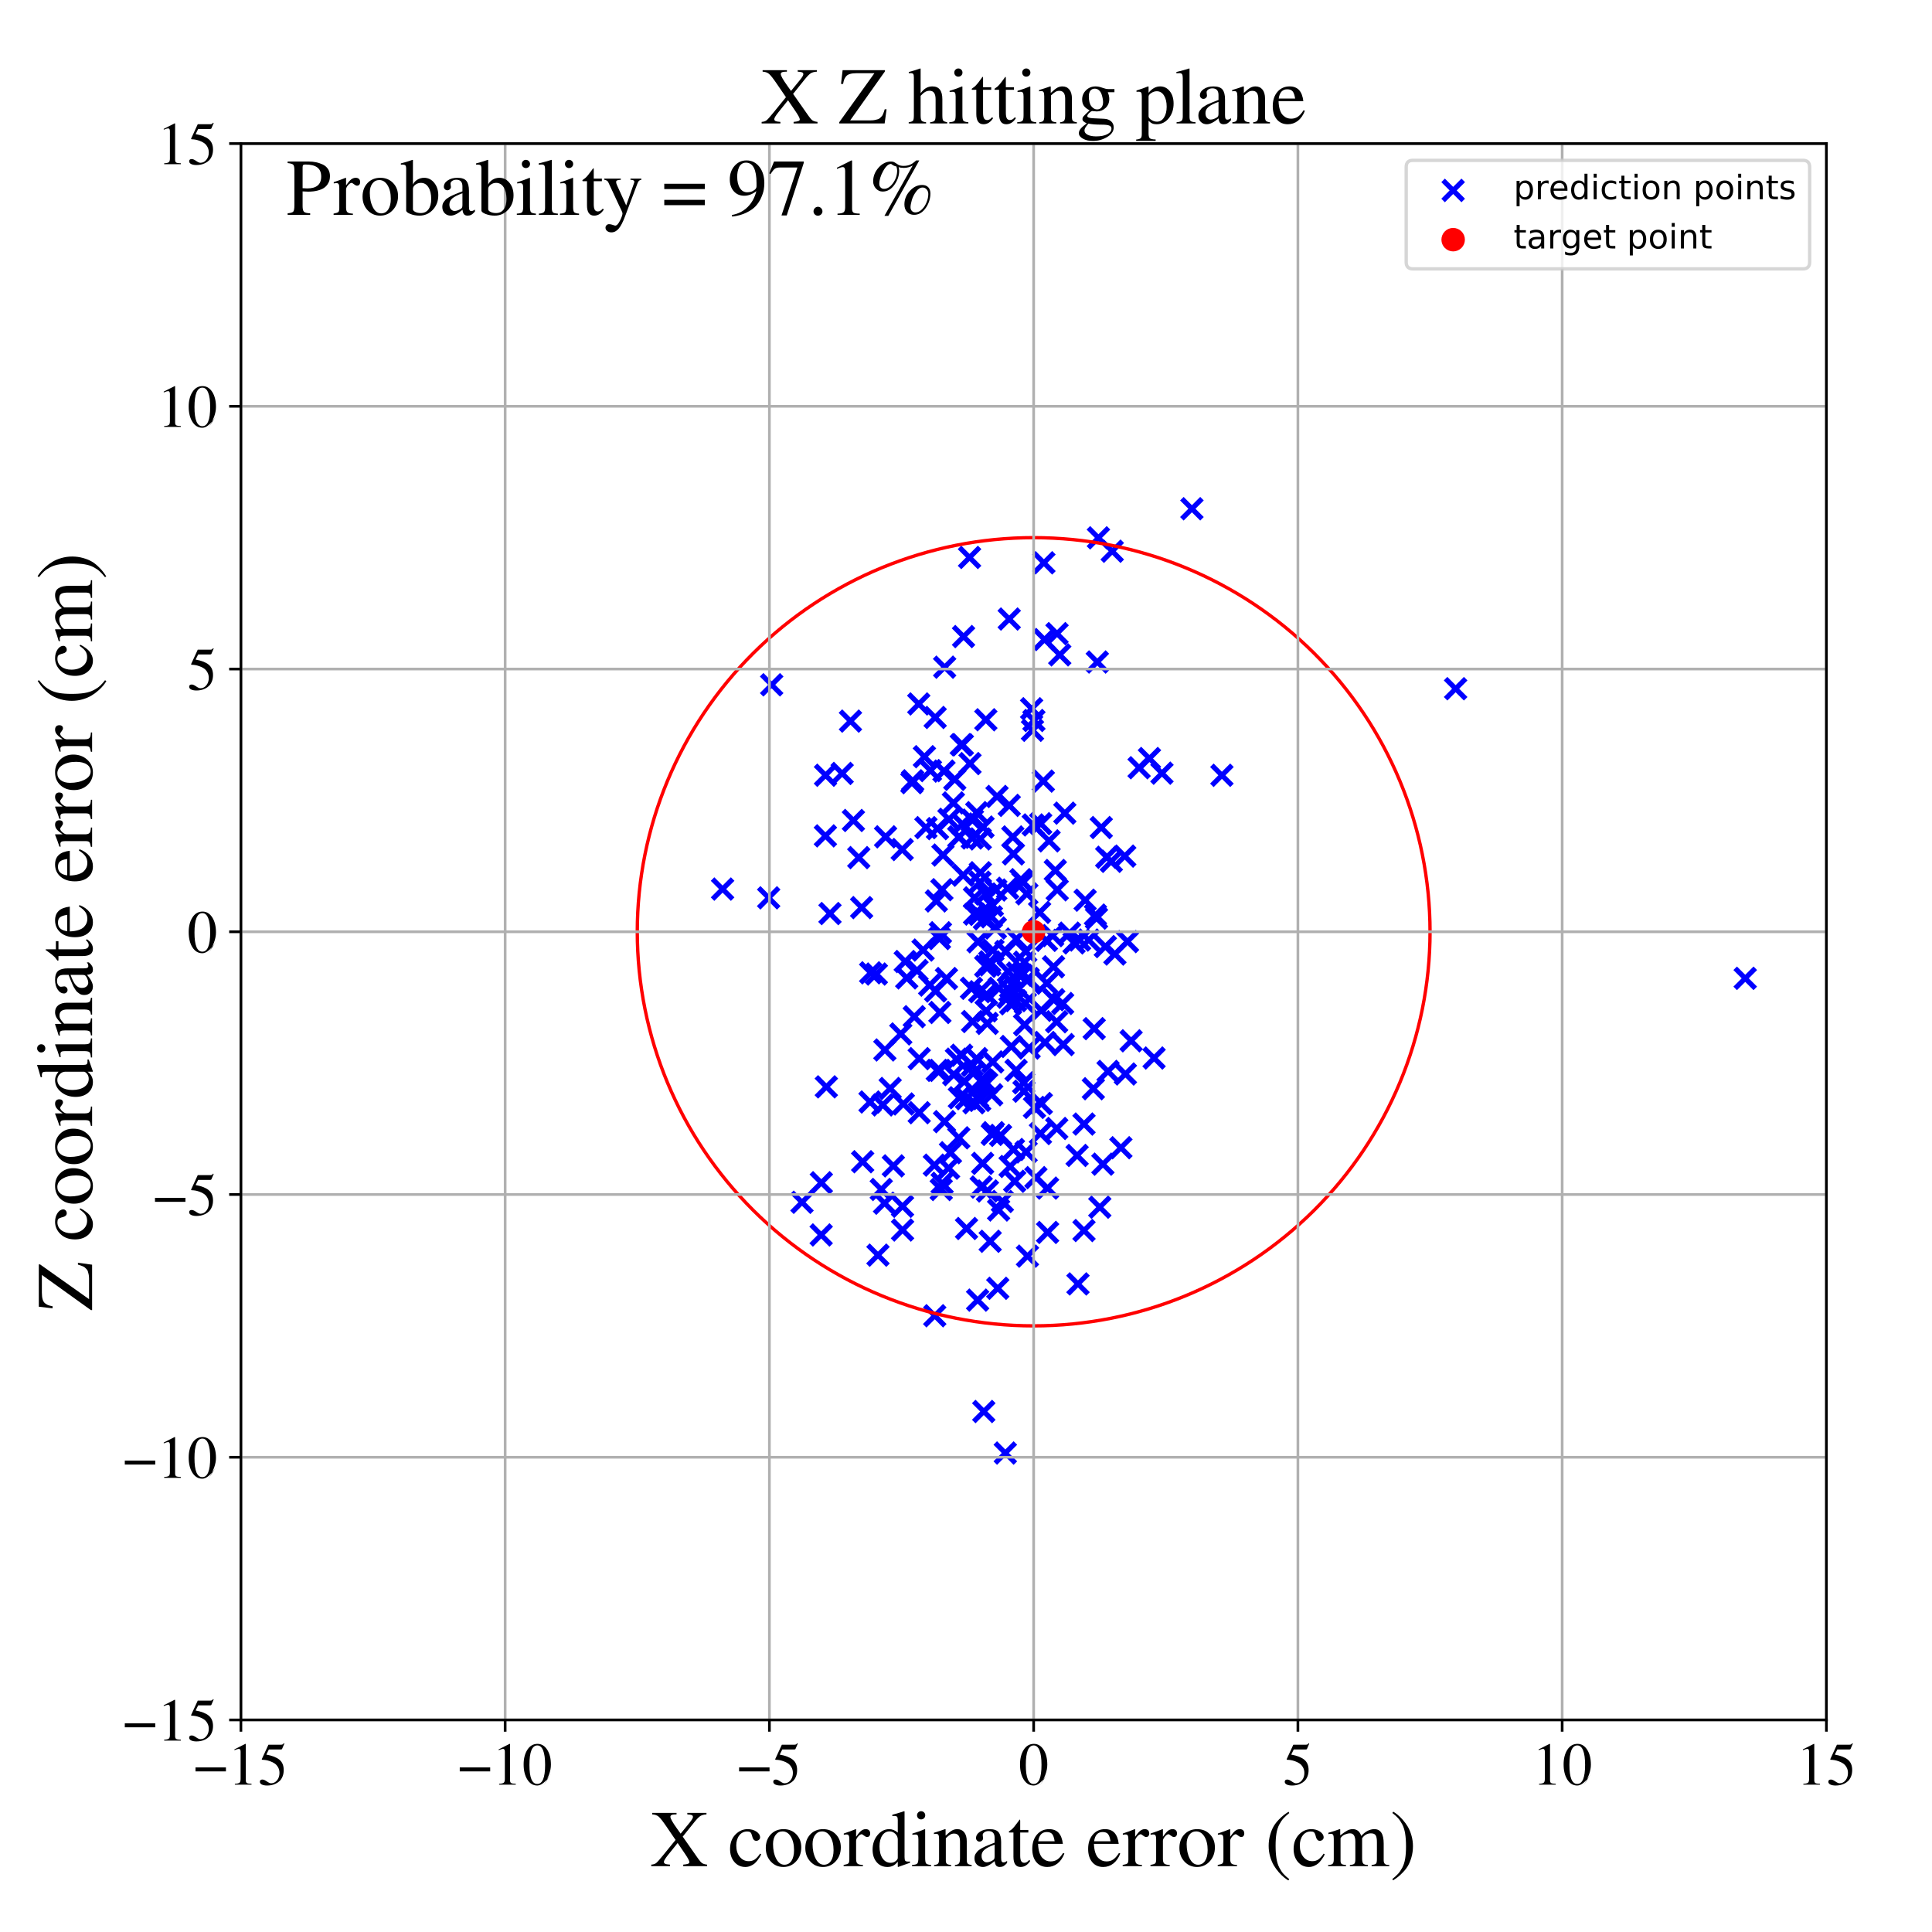 <?xml version="1.0" encoding="utf-8" standalone="no"?>
<!DOCTYPE svg PUBLIC "-//W3C//DTD SVG 1.1//EN"
  "http://www.w3.org/Graphics/SVG/1.1/DTD/svg11.dtd">
<!-- Created with matplotlib (https://matplotlib.org/) -->
<svg height="576pt" version="1.1" viewBox="0 0 576 576" width="576pt" xmlns="http://www.w3.org/2000/svg" xmlns:xlink="http://www.w3.org/1999/xlink">
 <defs>
  <style type="text/css">
*{stroke-linecap:butt;stroke-linejoin:round;}
  </style>
 </defs>
 <g id="figure_1">
  <g id="patch_1">
   <path d="M 0 576 
L 576 576 
L 576 0 
L 0 0 
z
" style="fill:#ffffff;"/>
  </g>
  <g id="axes_1">
   <g id="patch_2">
    <path d="M 71.822 512.784 
L 544.52 512.784 
L 544.52 42.802 
L 71.822 42.802 
z
" style="fill:#ffffff;"/>
   </g>
   <g id="PathCollection_1">
    <defs>
     <path d="M -3 3 
L 3 -3 
M -3 -3 
L 3 3 
" id="mae700f777e" style="stroke:#0000ff;stroke-width:1.5;"/>
    </defs>
    <g clip-path="url(#pb7d9f559e6)">
     <use style="fill:#0000ff;stroke:#0000ff;stroke-width:1.5;" x="285.858" xlink:href="#mae700f777e" y="249.603"/>
     <use style="fill:#0000ff;stroke:#0000ff;stroke-width:1.5;" x="293.853" xlink:href="#mae700f777e" y="266.533"/>
     <use style="fill:#0000ff;stroke:#0000ff;stroke-width:1.5;" x="296.889" xlink:href="#mae700f777e" y="265.348"/>
     <use style="fill:#0000ff;stroke:#0000ff;stroke-width:1.5;" x="311.055" xlink:href="#mae700f777e" y="232.876"/>
     <use style="fill:#0000ff;stroke:#0000ff;stroke-width:1.5;" x="293.188" xlink:href="#mae700f777e" y="322.122"/>
     <use style="fill:#0000ff;stroke:#0000ff;stroke-width:1.5;" x="282.172" xlink:href="#mae700f777e" y="291.735"/>
     <use style="fill:#0000ff;stroke:#0000ff;stroke-width:1.5;" x="302.138" xlink:href="#mae700f777e" y="254.587"/>
     <use style="fill:#0000ff;stroke:#0000ff;stroke-width:1.5;" x="289.917" xlink:href="#mae700f777e" y="244.494"/>
     <use style="fill:#0000ff;stroke:#0000ff;stroke-width:1.5;" x="295.209" xlink:href="#mae700f777e" y="370.074"/>
     <use style="fill:#0000ff;stroke:#0000ff;stroke-width:1.5;" x="275.597" xlink:href="#mae700f777e" y="225.599"/>
     <use style="fill:#0000ff;stroke:#0000ff;stroke-width:1.5;" x="292.16" xlink:href="#mae700f777e" y="263.001"/>
     <use style="fill:#0000ff;stroke:#0000ff;stroke-width:1.5;" x="286.919" xlink:href="#mae700f777e" y="222.033"/>
     <use style="fill:#0000ff;stroke:#0000ff;stroke-width:1.5;" x="297.854" xlink:href="#mae700f777e" y="294.635"/>
     <use style="fill:#0000ff;stroke:#0000ff;stroke-width:1.5;" x="311.973" xlink:href="#mae700f777e" y="280.35"/>
     <use style="fill:#0000ff;stroke:#0000ff;stroke-width:1.5;" x="326.219" xlink:href="#mae700f777e" y="306.675"/>
     <use style="fill:#0000ff;stroke:#0000ff;stroke-width:1.5;" x="327.89" xlink:href="#mae700f777e" y="359.91"/>
     <use style="fill:#0000ff;stroke:#0000ff;stroke-width:1.5;" x="290.366" xlink:href="#mae700f777e" y="328.775"/>
     <use style="fill:#0000ff;stroke:#0000ff;stroke-width:1.5;" x="303.006" xlink:href="#mae700f777e" y="279.96"/>
     <use style="fill:#0000ff;stroke:#0000ff;stroke-width:1.5;" x="290.555" xlink:href="#mae700f777e" y="272.52"/>
     <use style="fill:#0000ff;stroke:#0000ff;stroke-width:1.5;" x="291.585" xlink:href="#mae700f777e" y="280.772"/>
     <use style="fill:#0000ff;stroke:#0000ff;stroke-width:1.5;" x="303.344" xlink:href="#mae700f777e" y="290.118"/>
     <use style="fill:#0000ff;stroke:#0000ff;stroke-width:1.5;" x="300.404" xlink:href="#mae700f777e" y="264.83"/>
     <use style="fill:#0000ff;stroke:#0000ff;stroke-width:1.5;" x="259.381" xlink:href="#mae700f777e" y="328.542"/>
     <use style="fill:#0000ff;stroke:#0000ff;stroke-width:1.5;" x="297.471" xlink:href="#mae700f777e" y="384.087"/>
     <use style="fill:#0000ff;stroke:#0000ff;stroke-width:1.5;" x="310.267" xlink:href="#mae700f777e" y="245.571"/>
     <use style="fill:#0000ff;stroke:#0000ff;stroke-width:1.5;" x="273.918" xlink:href="#mae700f777e" y="209.87"/>
     <use style="fill:#0000ff;stroke:#0000ff;stroke-width:1.5;" x="284.33" xlink:href="#mae700f777e" y="320.381"/>
     <use style="fill:#0000ff;stroke:#0000ff;stroke-width:1.5;" x="301.146" xlink:href="#mae700f777e" y="347.767"/>
     <use style="fill:#0000ff;stroke:#0000ff;stroke-width:1.5;" x="323.179" xlink:href="#mae700f777e" y="366.867"/>
     <use style="fill:#0000ff;stroke:#0000ff;stroke-width:1.5;" x="239.106" xlink:href="#mae700f777e" y="358.442"/>
     <use style="fill:#0000ff;stroke:#0000ff;stroke-width:1.5;" x="294.149" xlink:href="#mae700f777e" y="322.972"/>
     <use style="fill:#0000ff;stroke:#0000ff;stroke-width:1.5;" x="299.723" xlink:href="#mae700f777e" y="433.204"/>
     <use style="fill:#0000ff;stroke:#0000ff;stroke-width:1.5;" x="305.689" xlink:href="#mae700f777e" y="299.092"/>
     <use style="fill:#0000ff;stroke:#0000ff;stroke-width:1.5;" x="268.982" xlink:href="#mae700f777e" y="253.277"/>
     <use style="fill:#0000ff;stroke:#0000ff;stroke-width:1.5;" x="298.846" xlink:href="#mae700f777e" y="358.198"/>
     <use style="fill:#0000ff;stroke:#0000ff;stroke-width:1.5;" x="321.131" xlink:href="#mae700f777e" y="344.481"/>
     <use style="fill:#0000ff;stroke:#0000ff;stroke-width:1.5;" x="301.959" xlink:href="#mae700f777e" y="249.52"/>
     <use style="fill:#0000ff;stroke:#0000ff;stroke-width:1.5;" x="229.171" xlink:href="#mae700f777e" y="267.676"/>
     <use style="fill:#0000ff;stroke:#0000ff;stroke-width:1.5;" x="251.079" xlink:href="#mae700f777e" y="230.59"/>
     <use style="fill:#0000ff;stroke:#0000ff;stroke-width:1.5;" x="315.201" xlink:href="#mae700f777e" y="265.291"/>
     <use style="fill:#0000ff;stroke:#0000ff;stroke-width:1.5;" x="306.324" xlink:href="#mae700f777e" y="374.494"/>
     <use style="fill:#0000ff;stroke:#0000ff;stroke-width:1.5;" x="263.811" xlink:href="#mae700f777e" y="313.034"/>
     <use style="fill:#0000ff;stroke:#0000ff;stroke-width:1.5;" x="272.109" xlink:href="#mae700f777e" y="232.784"/>
     <use style="fill:#0000ff;stroke:#0000ff;stroke-width:1.5;" x="256.032" xlink:href="#mae700f777e" y="255.685"/>
     <use style="fill:#0000ff;stroke:#0000ff;stroke-width:1.5;" x="266.343" xlink:href="#mae700f777e" y="347.588"/>
     <use style="fill:#0000ff;stroke:#0000ff;stroke-width:1.5;" x="295.858" xlink:href="#mae700f777e" y="269.944"/>
     <use style="fill:#0000ff;stroke:#0000ff;stroke-width:1.5;" x="328.814" xlink:href="#mae700f777e" y="347.078"/>
     <use style="fill:#0000ff;stroke:#0000ff;stroke-width:1.5;" x="296.755" xlink:href="#mae700f777e" y="276.672"/>
     <use style="fill:#0000ff;stroke:#0000ff;stroke-width:1.5;" x="300.503" xlink:href="#mae700f777e" y="297.306"/>
     <use style="fill:#0000ff;stroke:#0000ff;stroke-width:1.5;" x="281.637" xlink:href="#mae700f777e" y="198.914"/>
     <use style="fill:#0000ff;stroke:#0000ff;stroke-width:1.5;" x="246.085" xlink:href="#mae700f777e" y="249.205"/>
     <use style="fill:#0000ff;stroke:#0000ff;stroke-width:1.5;" x="314.622" xlink:href="#mae700f777e" y="259.52"/>
     <use style="fill:#0000ff;stroke:#0000ff;stroke-width:1.5;" x="298.308" xlink:href="#mae700f777e" y="338.501"/>
     <use style="fill:#0000ff;stroke:#0000ff;stroke-width:1.5;" x="295.968" xlink:href="#mae700f777e" y="316.587"/>
     <use style="fill:#0000ff;stroke:#0000ff;stroke-width:1.5;" x="270.332" xlink:href="#mae700f777e" y="291.549"/>
     <use style="fill:#0000ff;stroke:#0000ff;stroke-width:1.5;" x="288.156" xlink:href="#mae700f777e" y="366.26"/>
     <use style="fill:#0000ff;stroke:#0000ff;stroke-width:1.5;" x="327.148" xlink:href="#mae700f777e" y="197.368"/>
     <use style="fill:#0000ff;stroke:#0000ff;stroke-width:1.5;" x="297.719" xlink:href="#mae700f777e" y="360.745"/>
     <use style="fill:#0000ff;stroke:#0000ff;stroke-width:1.5;" x="520.319" xlink:href="#mae700f777e" y="291.677"/>
     <use style="fill:#0000ff;stroke:#0000ff;stroke-width:1.5;" x="287.482" xlink:href="#mae700f777e" y="322.415"/>
     <use style="fill:#0000ff;stroke:#0000ff;stroke-width:1.5;" x="310.191" xlink:href="#mae700f777e" y="337.957"/>
     <use style="fill:#0000ff;stroke:#0000ff;stroke-width:1.5;" x="296.173" xlink:href="#mae700f777e" y="337.685"/>
     <use style="fill:#0000ff;stroke:#0000ff;stroke-width:1.5;" x="268.559" xlink:href="#mae700f777e" y="308.251"/>
     <use style="fill:#0000ff;stroke:#0000ff;stroke-width:1.5;" x="308.25" xlink:href="#mae700f777e" y="214.805"/>
     <use style="fill:#0000ff;stroke:#0000ff;stroke-width:1.5;" x="318.856" xlink:href="#mae700f777e" y="278.205"/>
     <use style="fill:#0000ff;stroke:#0000ff;stroke-width:1.5;" x="292.076" xlink:href="#mae700f777e" y="272.609"/>
     <use style="fill:#0000ff;stroke:#0000ff;stroke-width:1.5;" x="302.793" xlink:href="#mae700f777e" y="298.322"/>
     <use style="fill:#0000ff;stroke:#0000ff;stroke-width:1.5;" x="278.81" xlink:href="#mae700f777e" y="213.906"/>
     <use style="fill:#0000ff;stroke:#0000ff;stroke-width:1.5;" x="259.575" xlink:href="#mae700f777e" y="290.031"/>
     <use style="fill:#0000ff;stroke:#0000ff;stroke-width:1.5;" x="312.768" xlink:href="#mae700f777e" y="250.69"/>
     <use style="fill:#0000ff;stroke:#0000ff;stroke-width:1.5;" x="278.573" xlink:href="#mae700f777e" y="347.374"/>
     <use style="fill:#0000ff;stroke:#0000ff;stroke-width:1.5;" x="271.862" xlink:href="#mae700f777e" y="233.344"/>
     <use style="fill:#0000ff;stroke:#0000ff;stroke-width:1.5;" x="304.983" xlink:href="#mae700f777e" y="263.087"/>
     <use style="fill:#0000ff;stroke:#0000ff;stroke-width:1.5;" x="274.049" xlink:href="#mae700f777e" y="315.615"/>
     <use style="fill:#0000ff;stroke:#0000ff;stroke-width:1.5;" x="308.417" xlink:href="#mae700f777e" y="330.156"/>
     <use style="fill:#0000ff;stroke:#0000ff;stroke-width:1.5;" x="269.312" xlink:href="#mae700f777e" y="329.131"/>
     <use style="fill:#0000ff;stroke:#0000ff;stroke-width:1.5;" x="269.88" xlink:href="#mae700f777e" y="286.664"/>
     <use style="fill:#0000ff;stroke:#0000ff;stroke-width:1.5;" x="315.054" xlink:href="#mae700f777e" y="336.435"/>
     <use style="fill:#0000ff;stroke:#0000ff;stroke-width:1.5;" x="281.129" xlink:href="#mae700f777e" y="254.924"/>
     <use style="fill:#0000ff;stroke:#0000ff;stroke-width:1.5;" x="254.434" xlink:href="#mae700f777e" y="244.617"/>
     <use style="fill:#0000ff;stroke:#0000ff;stroke-width:1.5;" x="305.283" xlink:href="#mae700f777e" y="325.333"/>
     <use style="fill:#0000ff;stroke:#0000ff;stroke-width:1.5;" x="269.088" xlink:href="#mae700f777e" y="366.71"/>
     <use style="fill:#0000ff;stroke:#0000ff;stroke-width:1.5;" x="282.908" xlink:href="#mae700f777e" y="244.268"/>
     <use style="fill:#0000ff;stroke:#0000ff;stroke-width:1.5;" x="325.968" xlink:href="#mae700f777e" y="324.583"/>
     <use style="fill:#0000ff;stroke:#0000ff;stroke-width:1.5;" x="278.684" xlink:href="#mae700f777e" y="392.271"/>
     <use style="fill:#0000ff;stroke:#0000ff;stroke-width:1.5;" x="263.205" xlink:href="#mae700f777e" y="329.42"/>
     <use style="fill:#0000ff;stroke:#0000ff;stroke-width:1.5;" x="230.069" xlink:href="#mae700f777e" y="204.164"/>
     <use style="fill:#0000ff;stroke:#0000ff;stroke-width:1.5;" x="299.871" xlink:href="#mae700f777e" y="283.686"/>
     <use style="fill:#0000ff;stroke:#0000ff;stroke-width:1.5;" x="311.395" xlink:href="#mae700f777e" y="190.672"/>
     <use style="fill:#0000ff;stroke:#0000ff;stroke-width:1.5;" x="321.865" xlink:href="#mae700f777e" y="280.26"/>
     <use style="fill:#0000ff;stroke:#0000ff;stroke-width:1.5;" x="262.737" xlink:href="#mae700f777e" y="354.623"/>
     <use style="fill:#0000ff;stroke:#0000ff;stroke-width:1.5;" x="334.176" xlink:href="#mae700f777e" y="342.18"/>
     <use style="fill:#0000ff;stroke:#0000ff;stroke-width:1.5;" x="244.822" xlink:href="#mae700f777e" y="368.184"/>
     <use style="fill:#0000ff;stroke:#0000ff;stroke-width:1.5;" x="289.06" xlink:href="#mae700f777e" y="166.197"/>
     <use style="fill:#0000ff;stroke:#0000ff;stroke-width:1.5;" x="276.049" xlink:href="#mae700f777e" y="246.746"/>
     <use style="fill:#0000ff;stroke:#0000ff;stroke-width:1.5;" x="314.172" xlink:href="#mae700f777e" y="298.042"/>
     <use style="fill:#0000ff;stroke:#0000ff;stroke-width:1.5;" x="289.633" xlink:href="#mae700f777e" y="294.652"/>
     <use style="fill:#0000ff;stroke:#0000ff;stroke-width:1.5;" x="364.299" xlink:href="#mae700f777e" y="231.145"/>
     <use style="fill:#0000ff;stroke:#0000ff;stroke-width:1.5;" x="284.658" xlink:href="#mae700f777e" y="232.358"/>
     <use style="fill:#0000ff;stroke:#0000ff;stroke-width:1.5;" x="253.555" xlink:href="#mae700f777e" y="214.988"/>
     <use style="fill:#0000ff;stroke:#0000ff;stroke-width:1.5;" x="289.917" xlink:href="#mae700f777e" y="317.634"/>
     <use style="fill:#0000ff;stroke:#0000ff;stroke-width:1.5;" x="330.354" xlink:href="#mae700f777e" y="319.418"/>
     <use style="fill:#0000ff;stroke:#0000ff;stroke-width:1.5;" x="275.207" xlink:href="#mae700f777e" y="283.245"/>
     <use style="fill:#0000ff;stroke:#0000ff;stroke-width:1.5;" x="311.545" xlink:href="#mae700f777e" y="310.797"/>
     <use style="fill:#0000ff;stroke:#0000ff;stroke-width:1.5;" x="306.293" xlink:href="#mae700f777e" y="292.184"/>
     <use style="fill:#0000ff;stroke:#0000ff;stroke-width:1.5;" x="433.977" xlink:href="#mae700f777e" y="205.33"/>
     <use style="fill:#0000ff;stroke:#0000ff;stroke-width:1.5;" x="293.872" xlink:href="#mae700f777e" y="288.083"/>
     <use style="fill:#0000ff;stroke:#0000ff;stroke-width:1.5;" x="277.166" xlink:href="#mae700f777e" y="293.699"/>
     <use style="fill:#0000ff;stroke:#0000ff;stroke-width:1.5;" x="329.942" xlink:href="#mae700f777e" y="255.584"/>
     <use style="fill:#0000ff;stroke:#0000ff;stroke-width:1.5;" x="291.203" xlink:href="#mae700f777e" y="242.276"/>
     <use style="fill:#0000ff;stroke:#0000ff;stroke-width:1.5;" x="294.113" xlink:href="#mae700f777e" y="296.492"/>
     <use style="fill:#0000ff;stroke:#0000ff;stroke-width:1.5;" x="278.947" xlink:href="#mae700f777e" y="295.446"/>
     <use style="fill:#0000ff;stroke:#0000ff;stroke-width:1.5;" x="314.089" xlink:href="#mae700f777e" y="288.229"/>
     <use style="fill:#0000ff;stroke:#0000ff;stroke-width:1.5;" x="286.595" xlink:href="#mae700f777e" y="222.033"/>
     <use style="fill:#0000ff;stroke:#0000ff;stroke-width:1.5;" x="295.566" xlink:href="#mae700f777e" y="273.333"/>
     <use style="fill:#0000ff;stroke:#0000ff;stroke-width:1.5;" x="300.891" xlink:href="#mae700f777e" y="184.556"/>
     <use style="fill:#0000ff;stroke:#0000ff;stroke-width:1.5;" x="307.568" xlink:href="#mae700f777e" y="211.302"/>
     <use style="fill:#0000ff;stroke:#0000ff;stroke-width:1.5;" x="280.622" xlink:href="#mae700f777e" y="354.637"/>
     <use style="fill:#0000ff;stroke:#0000ff;stroke-width:1.5;" x="293.079" xlink:href="#mae700f777e" y="246.577"/>
     <use style="fill:#0000ff;stroke:#0000ff;stroke-width:1.5;" x="328.33" xlink:href="#mae700f777e" y="246.722"/>
     <use style="fill:#0000ff;stroke:#0000ff;stroke-width:1.5;" x="288.152" xlink:href="#mae700f777e" y="327.554"/>
     <use style="fill:#0000ff;stroke:#0000ff;stroke-width:1.5;" x="280.076" xlink:href="#mae700f777e" y="279.818"/>
     <use style="fill:#0000ff;stroke:#0000ff;stroke-width:1.5;" x="284.239" xlink:href="#mae700f777e" y="239.377"/>
     <use style="fill:#0000ff;stroke:#0000ff;stroke-width:1.5;" x="324.585" xlink:href="#mae700f777e" y="280.261"/>
     <use style="fill:#0000ff;stroke:#0000ff;stroke-width:1.5;" x="287.141" xlink:href="#mae700f777e" y="260.93"/>
     <use style="fill:#0000ff;stroke:#0000ff;stroke-width:1.5;" x="301.513" xlink:href="#mae700f777e" y="311.992"/>
     <use style="fill:#0000ff;stroke:#0000ff;stroke-width:1.5;" x="289.876" xlink:href="#mae700f777e" y="249.837"/>
     <use style="fill:#0000ff;stroke:#0000ff;stroke-width:1.5;" x="280.218" xlink:href="#mae700f777e" y="301.858"/>
     <use style="fill:#0000ff;stroke:#0000ff;stroke-width:1.5;" x="269.076" xlink:href="#mae700f777e" y="359.642"/>
     <use style="fill:#0000ff;stroke:#0000ff;stroke-width:1.5;" x="261.754" xlink:href="#mae700f777e" y="374.206"/>
     <use style="fill:#0000ff;stroke:#0000ff;stroke-width:1.5;" x="308.836" xlink:href="#mae700f777e" y="351.09"/>
     <use style="fill:#0000ff;stroke:#0000ff;stroke-width:1.5;" x="264.02" xlink:href="#mae700f777e" y="249.484"/>
     <use style="fill:#0000ff;stroke:#0000ff;stroke-width:1.5;" x="331.597" xlink:href="#mae700f777e" y="164.342"/>
     <use style="fill:#0000ff;stroke:#0000ff;stroke-width:1.5;" x="323.524" xlink:href="#mae700f777e" y="268.382"/>
     <use style="fill:#0000ff;stroke:#0000ff;stroke-width:1.5;" x="300.63" xlink:href="#mae700f777e" y="289.704"/>
     <use style="fill:#0000ff;stroke:#0000ff;stroke-width:1.5;" x="293.482" xlink:href="#mae700f777e" y="273.933"/>
     <use style="fill:#0000ff;stroke:#0000ff;stroke-width:1.5;" x="313.845" xlink:href="#mae700f777e" y="278.936"/>
     <use style="fill:#0000ff;stroke:#0000ff;stroke-width:1.5;" x="329.543" xlink:href="#mae700f777e" y="282.216"/>
     <use style="fill:#0000ff;stroke:#0000ff;stroke-width:1.5;" x="294.395" xlink:href="#mae700f777e" y="355.07"/>
     <use style="fill:#0000ff;stroke:#0000ff;stroke-width:1.5;" x="285.849" xlink:href="#mae700f777e" y="339.226"/>
     <use style="fill:#0000ff;stroke:#0000ff;stroke-width:1.5;" x="331.328" xlink:href="#mae700f777e" y="256.797"/>
     <use style="fill:#0000ff;stroke:#0000ff;stroke-width:1.5;" x="285.152" xlink:href="#mae700f777e" y="315.768"/>
     <use style="fill:#0000ff;stroke:#0000ff;stroke-width:1.5;" x="315.951" xlink:href="#mae700f777e" y="195.236"/>
     <use style="fill:#0000ff;stroke:#0000ff;stroke-width:1.5;" x="305.438" xlink:href="#mae700f777e" y="286.856"/>
     <use style="fill:#0000ff;stroke:#0000ff;stroke-width:1.5;" x="291.475" xlink:href="#mae700f777e" y="327.15"/>
     <use style="fill:#0000ff;stroke:#0000ff;stroke-width:1.5;" x="215.432" xlink:href="#mae700f777e" y="265.071"/>
     <use style="fill:#0000ff;stroke:#0000ff;stroke-width:1.5;" x="327.482" xlink:href="#mae700f777e" y="160.346"/>
     <use style="fill:#0000ff;stroke:#0000ff;stroke-width:1.5;" x="295.108" xlink:href="#mae700f777e" y="287.665"/>
     <use style="fill:#0000ff;stroke:#0000ff;stroke-width:1.5;" x="281.599" xlink:href="#mae700f777e" y="334.4"/>
     <use style="fill:#0000ff;stroke:#0000ff;stroke-width:1.5;" x="326.905" xlink:href="#mae700f777e" y="273.736"/>
     <use style="fill:#0000ff;stroke:#0000ff;stroke-width:1.5;" x="312.327" xlink:href="#mae700f777e" y="367.43"/>
     <use style="fill:#0000ff;stroke:#0000ff;stroke-width:1.5;" x="344.071" xlink:href="#mae700f777e" y="315.434"/>
     <use style="fill:#0000ff;stroke:#0000ff;stroke-width:1.5;" x="321.386" xlink:href="#mae700f777e" y="382.784"/>
     <use style="fill:#0000ff;stroke:#0000ff;stroke-width:1.5;" x="256.885" xlink:href="#mae700f777e" y="270.589"/>
     <use style="fill:#0000ff;stroke:#0000ff;stroke-width:1.5;" x="306.816" xlink:href="#mae700f777e" y="312.466"/>
     <use style="fill:#0000ff;stroke:#0000ff;stroke-width:1.5;" x="261.27" xlink:href="#mae700f777e" y="290.396"/>
     <use style="fill:#0000ff;stroke:#0000ff;stroke-width:1.5;" x="247.447" xlink:href="#mae700f777e" y="272.362"/>
     <use style="fill:#0000ff;stroke:#0000ff;stroke-width:1.5;" x="295.073" xlink:href="#mae700f777e" y="286.761"/>
     <use style="fill:#0000ff;stroke:#0000ff;stroke-width:1.5;" x="279.15" xlink:href="#mae700f777e" y="268.606"/>
     <use style="fill:#0000ff;stroke:#0000ff;stroke-width:1.5;" x="335.326" xlink:href="#mae700f777e" y="255.238"/>
     <use style="fill:#0000ff;stroke:#0000ff;stroke-width:1.5;" x="280.189" xlink:href="#mae700f777e" y="319.121"/>
     <use style="fill:#0000ff;stroke:#0000ff;stroke-width:1.5;" x="307.821" xlink:href="#mae700f777e" y="217.732"/>
     <use style="fill:#0000ff;stroke:#0000ff;stroke-width:1.5;" x="306.564" xlink:href="#mae700f777e" y="291.72"/>
     <use style="fill:#0000ff;stroke:#0000ff;stroke-width:1.5;" x="297.248" xlink:href="#mae700f777e" y="237.449"/>
     <use style="fill:#0000ff;stroke:#0000ff;stroke-width:1.5;" x="320.21" xlink:href="#mae700f777e" y="281.117"/>
     <use style="fill:#0000ff;stroke:#0000ff;stroke-width:1.5;" x="346.421" xlink:href="#mae700f777e" y="230.515"/>
     <use style="fill:#0000ff;stroke:#0000ff;stroke-width:1.5;" x="309.945" xlink:href="#mae700f777e" y="272.018"/>
     <use style="fill:#0000ff;stroke:#0000ff;stroke-width:1.5;" x="287.271" xlink:href="#mae700f777e" y="189.782"/>
     <use style="fill:#0000ff;stroke:#0000ff;stroke-width:1.5;" x="301.103" xlink:href="#mae700f777e" y="295.492"/>
     <use style="fill:#0000ff;stroke:#0000ff;stroke-width:1.5;" x="332.394" xlink:href="#mae700f777e" y="284.433"/>
     <use style="fill:#0000ff;stroke:#0000ff;stroke-width:1.5;" x="337.224" xlink:href="#mae700f777e" y="310.298"/>
     <use style="fill:#0000ff;stroke:#0000ff;stroke-width:1.5;" x="285.961" xlink:href="#mae700f777e" y="249.493"/>
     <use style="fill:#0000ff;stroke:#0000ff;stroke-width:1.5;" x="290.528" xlink:href="#mae700f777e" y="267.672"/>
     <use style="fill:#0000ff;stroke:#0000ff;stroke-width:1.5;" x="323.18" xlink:href="#mae700f777e" y="335.123"/>
     <use style="fill:#0000ff;stroke:#0000ff;stroke-width:1.5;" x="290.128" xlink:href="#mae700f777e" y="320.003"/>
     <use style="fill:#0000ff;stroke:#0000ff;stroke-width:1.5;" x="281.434" xlink:href="#mae700f777e" y="229.89"/>
     <use style="fill:#0000ff;stroke:#0000ff;stroke-width:1.5;" x="292.281" xlink:href="#mae700f777e" y="260.191"/>
     <use style="fill:#0000ff;stroke:#0000ff;stroke-width:1.5;" x="246.364" xlink:href="#mae700f777e" y="324.031"/>
     <use style="fill:#0000ff;stroke:#0000ff;stroke-width:1.5;" x="305.824" xlink:href="#mae700f777e" y="283.657"/>
     <use style="fill:#0000ff;stroke:#0000ff;stroke-width:1.5;" x="273.397" xlink:href="#mae700f777e" y="289.346"/>
     <use style="fill:#0000ff;stroke:#0000ff;stroke-width:1.5;" x="279.494" xlink:href="#mae700f777e" y="247.046"/>
     <use style="fill:#0000ff;stroke:#0000ff;stroke-width:1.5;" x="310.417" xlink:href="#mae700f777e" y="301.224"/>
     <use style="fill:#0000ff;stroke:#0000ff;stroke-width:1.5;" x="289.959" xlink:href="#mae700f777e" y="304.553"/>
     <use style="fill:#0000ff;stroke:#0000ff;stroke-width:1.5;" x="316.818" xlink:href="#mae700f777e" y="299.179"/>
     <use style="fill:#0000ff;stroke:#0000ff;stroke-width:1.5;" x="274.05" xlink:href="#mae700f777e" y="331.737"/>
     <use style="fill:#0000ff;stroke:#0000ff;stroke-width:1.5;" x="315.138" xlink:href="#mae700f777e" y="188.91"/>
     <use style="fill:#0000ff;stroke:#0000ff;stroke-width:1.5;" x="310.454" xlink:href="#mae700f777e" y="329.005"/>
     <use style="fill:#0000ff;stroke:#0000ff;stroke-width:1.5;" x="295.666" xlink:href="#mae700f777e" y="326.388"/>
     <use style="fill:#0000ff;stroke:#0000ff;stroke-width:1.5;" x="294.012" xlink:href="#mae700f777e" y="301.38"/>
     <use style="fill:#0000ff;stroke:#0000ff;stroke-width:1.5;" x="305.188" xlink:href="#mae700f777e" y="322.831"/>
     <use style="fill:#0000ff;stroke:#0000ff;stroke-width:1.5;" x="355.355" xlink:href="#mae700f777e" y="151.675"/>
     <use style="fill:#0000ff;stroke:#0000ff;stroke-width:1.5;" x="312.312" xlink:href="#mae700f777e" y="354.213"/>
     <use style="fill:#0000ff;stroke:#0000ff;stroke-width:1.5;" x="304.62" xlink:href="#mae700f777e" y="290.712"/>
     <use style="fill:#0000ff;stroke:#0000ff;stroke-width:1.5;" x="282.805" xlink:href="#mae700f777e" y="348.272"/>
     <use style="fill:#0000ff;stroke:#0000ff;stroke-width:1.5;" x="280.82" xlink:href="#mae700f777e" y="265.249"/>
     <use style="fill:#0000ff;stroke:#0000ff;stroke-width:1.5;" x="265.395" xlink:href="#mae700f777e" y="324.514"/>
     <use style="fill:#0000ff;stroke:#0000ff;stroke-width:1.5;" x="295.84" xlink:href="#mae700f777e" y="338.201"/>
     <use style="fill:#0000ff;stroke:#0000ff;stroke-width:1.5;" x="301.32" xlink:href="#mae700f777e" y="299.263"/>
     <use style="fill:#0000ff;stroke:#0000ff;stroke-width:1.5;" x="263.72" xlink:href="#mae700f777e" y="358.715"/>
     <use style="fill:#0000ff;stroke:#0000ff;stroke-width:1.5;" x="335.517" xlink:href="#mae700f777e" y="320.197"/>
     <use style="fill:#0000ff;stroke:#0000ff;stroke-width:1.5;" x="292.094" xlink:href="#mae700f777e" y="295.661"/>
     <use style="fill:#0000ff;stroke:#0000ff;stroke-width:1.5;" x="312.103" xlink:href="#mae700f777e" y="293.132"/>
     <use style="fill:#0000ff;stroke:#0000ff;stroke-width:1.5;" x="289.187" xlink:href="#mae700f777e" y="227.657"/>
     <use style="fill:#0000ff;stroke:#0000ff;stroke-width:1.5;" x="283.372" xlink:href="#mae700f777e" y="343.662"/>
     <use style="fill:#0000ff;stroke:#0000ff;stroke-width:1.5;" x="311.218" xlink:href="#mae700f777e" y="167.792"/>
     <use style="fill:#0000ff;stroke:#0000ff;stroke-width:1.5;" x="301.924" xlink:href="#mae700f777e" y="293.128"/>
     <use style="fill:#0000ff;stroke:#0000ff;stroke-width:1.5;" x="286.917" xlink:href="#mae700f777e" y="245.661"/>
     <use style="fill:#0000ff;stroke:#0000ff;stroke-width:1.5;" x="304.366" xlink:href="#mae700f777e" y="262.259"/>
     <use style="fill:#0000ff;stroke:#0000ff;stroke-width:1.5;" x="257.191" xlink:href="#mae700f777e" y="346.352"/>
     <use style="fill:#0000ff;stroke:#0000ff;stroke-width:1.5;" x="342.692" xlink:href="#mae700f777e" y="226.142"/>
     <use style="fill:#0000ff;stroke:#0000ff;stroke-width:1.5;" x="286.686" xlink:href="#mae700f777e" y="314.603"/>
     <use style="fill:#0000ff;stroke:#0000ff;stroke-width:1.5;" x="280.379" xlink:href="#mae700f777e" y="278.088"/>
     <use style="fill:#0000ff;stroke:#0000ff;stroke-width:1.5;" x="315.024" xlink:href="#mae700f777e" y="304.62"/>
     <use style="fill:#0000ff;stroke:#0000ff;stroke-width:1.5;" x="303.686" xlink:href="#mae700f777e" y="294.682"/>
     <use style="fill:#0000ff;stroke:#0000ff;stroke-width:1.5;" x="286.027" xlink:href="#mae700f777e" y="327.274"/>
     <use style="fill:#0000ff;stroke:#0000ff;stroke-width:1.5;" x="294.336" xlink:href="#mae700f777e" y="305.114"/>
     <use style="fill:#0000ff;stroke:#0000ff;stroke-width:1.5;" x="300.899" xlink:href="#mae700f777e" y="240.113"/>
     <use style="fill:#0000ff;stroke:#0000ff;stroke-width:1.5;" x="272.573" xlink:href="#mae700f777e" y="303.114"/>
     <use style="fill:#0000ff;stroke:#0000ff;stroke-width:1.5;" x="292.958" xlink:href="#mae700f777e" y="346.84"/>
     <use style="fill:#0000ff;stroke:#0000ff;stroke-width:1.5;" x="316.979" xlink:href="#mae700f777e" y="311.433"/>
     <use style="fill:#0000ff;stroke:#0000ff;stroke-width:1.5;" x="293.3" xlink:href="#mae700f777e" y="420.821"/>
     <use style="fill:#0000ff;stroke:#0000ff;stroke-width:1.5;" x="292.53" xlink:href="#mae700f777e" y="353.903"/>
     <use style="fill:#0000ff;stroke:#0000ff;stroke-width:1.5;" x="291.137" xlink:href="#mae700f777e" y="315.6"/>
     <use style="fill:#0000ff;stroke:#0000ff;stroke-width:1.5;" x="280.884" xlink:href="#mae700f777e" y="352.784"/>
     <use style="fill:#0000ff;stroke:#0000ff;stroke-width:1.5;" x="292.26" xlink:href="#mae700f777e" y="250.117"/>
     <use style="fill:#0000ff;stroke:#0000ff;stroke-width:1.5;" x="277.394" xlink:href="#mae700f777e" y="229.743"/>
     <use style="fill:#0000ff;stroke:#0000ff;stroke-width:1.5;" x="244.87" xlink:href="#mae700f777e" y="352.615"/>
     <use style="fill:#0000ff;stroke:#0000ff;stroke-width:1.5;" x="305.923" xlink:href="#mae700f777e" y="343.438"/>
     <use style="fill:#0000ff;stroke:#0000ff;stroke-width:1.5;" x="279.434" xlink:href="#mae700f777e" y="319.114"/>
     <use style="fill:#0000ff;stroke:#0000ff;stroke-width:1.5;" x="306.151" xlink:href="#mae700f777e" y="266.494"/>
     <use style="fill:#0000ff;stroke:#0000ff;stroke-width:1.5;" x="292.757" xlink:href="#mae700f777e" y="321.852"/>
     <use style="fill:#0000ff;stroke:#0000ff;stroke-width:1.5;" x="339.609" xlink:href="#mae700f777e" y="228.89"/>
     <use style="fill:#0000ff;stroke:#0000ff;stroke-width:1.5;" x="246.123" xlink:href="#mae700f777e" y="231.13"/>
     <use style="fill:#0000ff;stroke:#0000ff;stroke-width:1.5;" x="308.053" xlink:href="#mae700f777e" y="245.944"/>
     <use style="fill:#0000ff;stroke:#0000ff;stroke-width:1.5;" x="296.028" xlink:href="#mae700f777e" y="283.318"/>
     <use style="fill:#0000ff;stroke:#0000ff;stroke-width:1.5;" x="336.148" xlink:href="#mae700f777e" y="280.717"/>
     <use style="fill:#0000ff;stroke:#0000ff;stroke-width:1.5;" x="292.081" xlink:href="#mae700f777e" y="328.069"/>
     <use style="fill:#0000ff;stroke:#0000ff;stroke-width:1.5;" x="293.913" xlink:href="#mae700f777e" y="214.592"/>
     <use style="fill:#0000ff;stroke:#0000ff;stroke-width:1.5;" x="326.59" xlink:href="#mae700f777e" y="272.814"/>
     <use style="fill:#0000ff;stroke:#0000ff;stroke-width:1.5;" x="305.47" xlink:href="#mae700f777e" y="305.536"/>
     <use style="fill:#0000ff;stroke:#0000ff;stroke-width:1.5;" x="317.464" xlink:href="#mae700f777e" y="242.426"/>
     <use style="fill:#0000ff;stroke:#0000ff;stroke-width:1.5;" x="291.463" xlink:href="#mae700f777e" y="387.615"/>
     <use style="fill:#0000ff;stroke:#0000ff;stroke-width:1.5;" x="302.94" xlink:href="#mae700f777e" y="319.093"/>
     <use style="fill:#0000ff;stroke:#0000ff;stroke-width:1.5;" x="302.512" xlink:href="#mae700f777e" y="352.186"/>
     <use style="fill:#0000ff;stroke:#0000ff;stroke-width:1.5;" x="302.143" xlink:href="#mae700f777e" y="342.703"/>
    </g>
   </g>
   <g id="PathCollection_2">
    <defs>
     <path d="M 0 3 
C 0.796 3 1.559 2.684 2.121 2.121 
C 2.684 1.559 3 0.796 3 0 
C 3 -0.796 2.684 -1.559 2.121 -2.121 
C 1.559 -2.684 0.796 -3 0 -3 
C -0.796 -3 -1.559 -2.684 -2.121 -2.121 
C -2.684 -1.559 -3 -0.796 -3 0 
C -3 0.796 -2.684 1.559 -2.121 2.121 
C -1.559 2.684 -0.796 3 0 3 
z
" id="mfb61ba89ca" style="stroke:#ff0000;"/>
    </defs>
    <g clip-path="url(#pb7d9f559e6)">
     <use style="fill:#ff0000;stroke:#ff0000;" x="308.171" xlink:href="#mfb61ba89ca" y="277.793"/>
    </g>
   </g>
   <g id="patch_3">
    <path clip-path="url(#pb7d9f559e6)" d="M 308.171 395.288 
C 339.511 395.288 369.572 382.908 391.733 360.875 
C 413.894 338.841 426.346 308.953 426.346 277.793 
C 426.346 246.633 413.894 216.745 391.733 194.711 
C 369.572 172.677 339.511 160.297 308.171 160.297 
C 276.831 160.297 246.77 172.677 224.609 194.711 
C 202.448 216.745 189.997 246.633 189.997 277.793 
C 189.997 308.953 202.448 338.841 224.609 360.875 
C 246.77 382.908 276.831 395.288 308.171 395.288 
z
" style="fill:none;stroke:#ff0000;stroke-linejoin:miter;"/>
   </g>
   <g id="matplotlib.axis_1">
    <g id="xtick_1">
     <g id="line2d_1">
      <path clip-path="url(#pb7d9f559e6)" d="M 71.822 512.784 
L 71.822 42.802 
" style="fill:none;stroke:#b0b0b0;stroke-linecap:square;stroke-width:0.8;"/>
     </g>
     <g id="line2d_2">
      <defs>
       <path d="M 0 0 
L 0 3.5 
" id="me5a783eadc" style="stroke:#000000;stroke-width:0.8;"/>
      </defs>
      <g>
       <use style="stroke:#000000;stroke-width:0.8;" x="71.822" xlink:href="#me5a783eadc" y="512.784"/>
      </g>
     </g>
     <g id="text_1">
      <!-- −15 -->
      <defs>
       <path d="M 3 22 
L 3 28.594 
L 53.406 28.594 
L 53.406 22 
z
" id="FreeSerif-8722"/>
       <path d="M 18.297 59.297 
Q 16.5 59.297 11.094 57.094 
L 11.094 58.5 
L 29.094 67.594 
L 29.906 67.406 
L 29.906 7.406 
Q 29.906 3.797 31.703 2.688 
Q 33.5 1.594 39.406 1.5 
L 39.406 0 
L 11.797 0 
L 11.797 1.5 
Q 17.406 1.703 19.344 3.141 
Q 21.297 4.594 21.297 9.297 
L 21.297 54.594 
Q 21.297 59.297 18.297 59.297 
z
" id="FreeSerif-49"/>
       <path d="M 35.703 19.406 
Q 35.703 24.703 33.344 28.797 
Q 31 32.906 27.641 35.156 
Q 24.297 37.406 20.141 38.844 
Q 16 40.297 12.953 40.75 
Q 9.906 41.203 7.594 41.203 
Q 6.406 41.203 6.406 42 
Q 6.406 42.297 6.5 42.5 
L 17.406 66.203 
L 38.297 66.203 
Q 39.906 66.203 40.844 66.703 
Q 41.797 67.203 42.906 68.797 
L 43.797 68.094 
L 40 59.203 
Q 39.594 58.297 37.703 58.297 
L 18.094 58.297 
L 13.906 49.797 
Q 28.5 47.203 35.594 41.344 
Q 42.703 35.5 42.703 24.203 
Q 42.703 18.297 40.844 13.688 
Q 39 9.094 36.141 6.297 
Q 33.297 3.5 29.547 1.703 
Q 25.797 -0.094 22.344 -0.75 
Q 18.906 -1.406 15.406 -1.406 
Q 9.797 -1.406 6.5 0.25 
Q 3.203 1.906 3.203 4.797 
Q 3.203 8.5 7.5 8.5 
Q 10.297 8.5 14.75 5.391 
Q 19.203 2.297 21.797 2.297 
Q 27.703 2.297 31.703 7.25 
Q 35.703 12.203 35.703 19.406 
z
" id="FreeSerif-53"/>
      </defs>
      <g transform="translate(57.746 532.077)scale(0.18 -0.18)">
       <use xlink:href="#FreeSerif-8722"/>
       <use x="56.4" xlink:href="#FreeSerif-49"/>
       <use x="106.4" xlink:href="#FreeSerif-53"/>
      </g>
     </g>
    </g>
    <g id="xtick_2">
     <g id="line2d_3">
      <path clip-path="url(#pb7d9f559e6)" d="M 150.605 512.784 
L 150.605 42.802 
" style="fill:none;stroke:#b0b0b0;stroke-linecap:square;stroke-width:0.8;"/>
     </g>
     <g id="line2d_4">
      <g>
       <use style="stroke:#000000;stroke-width:0.8;" x="150.605" xlink:href="#me5a783eadc" y="512.784"/>
      </g>
     </g>
     <g id="text_2">
      <!-- −10 -->
      <defs>
       <path d="M 47.594 17.797 
Q 35.203 -1.406 25 -1.406 
Q 14.797 -1.406 8.594 8.391 
Q 2.406 18.203 2.406 33.594 
Q 2.406 48.094 8.594 57.844 
Q 14.797 67.594 25.406 67.594 
Q 35.203 67.594 41.391 58 
Q 47.594 48.406 47.594 33 
Q 47.594 17.797 35.203 -1.406 
z
M 25.094 65 
Q 12 65 12 32.703 
Q 12 1.203 25 1.203 
Q 38 1.203 38 32.797 
Q 38 48.5 34.703 56.75 
Q 31.406 65 25.094 65 
z
" id="FreeSerif-48"/>
      </defs>
      <g transform="translate(136.529 532.077)scale(0.18 -0.18)">
       <use xlink:href="#FreeSerif-8722"/>
       <use x="56.4" xlink:href="#FreeSerif-49"/>
       <use x="106.4" xlink:href="#FreeSerif-48"/>
      </g>
     </g>
    </g>
    <g id="xtick_3">
     <g id="line2d_5">
      <path clip-path="url(#pb7d9f559e6)" d="M 229.388 512.784 
L 229.388 42.802 
" style="fill:none;stroke:#b0b0b0;stroke-linecap:square;stroke-width:0.8;"/>
     </g>
     <g id="line2d_6">
      <g>
       <use style="stroke:#000000;stroke-width:0.8;" x="229.388" xlink:href="#me5a783eadc" y="512.784"/>
      </g>
     </g>
     <g id="text_3">
      <!-- −5 -->
      <g transform="translate(219.812 532.077)scale(0.18 -0.18)">
       <use xlink:href="#FreeSerif-8722"/>
       <use x="56.4" xlink:href="#FreeSerif-53"/>
      </g>
     </g>
    </g>
    <g id="xtick_4">
     <g id="line2d_7">
      <path clip-path="url(#pb7d9f559e6)" d="M 308.171 512.784 
L 308.171 42.802 
" style="fill:none;stroke:#b0b0b0;stroke-linecap:square;stroke-width:0.8;"/>
     </g>
     <g id="line2d_8">
      <g>
       <use style="stroke:#000000;stroke-width:0.8;" x="308.171" xlink:href="#me5a783eadc" y="512.784"/>
      </g>
     </g>
     <g id="text_4">
      <!-- 0 -->
      <g transform="translate(303.671 532.077)scale(0.18 -0.18)">
       <use xlink:href="#FreeSerif-48"/>
      </g>
     </g>
    </g>
    <g id="xtick_5">
     <g id="line2d_9">
      <path clip-path="url(#pb7d9f559e6)" d="M 386.954 512.784 
L 386.954 42.802 
" style="fill:none;stroke:#b0b0b0;stroke-linecap:square;stroke-width:0.8;"/>
     </g>
     <g id="line2d_10">
      <g>
       <use style="stroke:#000000;stroke-width:0.8;" x="386.954" xlink:href="#me5a783eadc" y="512.784"/>
      </g>
     </g>
     <g id="text_5">
      <!-- 5 -->
      <g transform="translate(382.454 532.077)scale(0.18 -0.18)">
       <use xlink:href="#FreeSerif-53"/>
      </g>
     </g>
    </g>
    <g id="xtick_6">
     <g id="line2d_11">
      <path clip-path="url(#pb7d9f559e6)" d="M 465.737 512.784 
L 465.737 42.802 
" style="fill:none;stroke:#b0b0b0;stroke-linecap:square;stroke-width:0.8;"/>
     </g>
     <g id="line2d_12">
      <g>
       <use style="stroke:#000000;stroke-width:0.8;" x="465.737" xlink:href="#me5a783eadc" y="512.784"/>
      </g>
     </g>
     <g id="text_6">
      <!-- 10 -->
      <g transform="translate(456.737 532.077)scale(0.18 -0.18)">
       <use xlink:href="#FreeSerif-49"/>
       <use x="50" xlink:href="#FreeSerif-48"/>
      </g>
     </g>
    </g>
    <g id="xtick_7">
     <g id="line2d_13">
      <path clip-path="url(#pb7d9f559e6)" d="M 544.52 512.784 
L 544.52 42.802 
" style="fill:none;stroke:#b0b0b0;stroke-linecap:square;stroke-width:0.8;"/>
     </g>
     <g id="line2d_14">
      <g>
       <use style="stroke:#000000;stroke-width:0.8;" x="544.52" xlink:href="#me5a783eadc" y="512.784"/>
      </g>
     </g>
     <g id="text_7">
      <!-- 15 -->
      <g transform="translate(535.52 532.077)scale(0.18 -0.18)">
       <use xlink:href="#FreeSerif-49"/>
       <use x="50" xlink:href="#FreeSerif-53"/>
      </g>
     </g>
    </g>
    <g id="text_8">
     <!-- X coordinate error (cm) -->
     <defs>
      <path d="M 69.594 66.203 
L 69.594 64.297 
Q 64.703 64 62.047 62.344 
Q 59.406 60.703 54.703 54.906 
L 40.094 36.703 
L 59.297 9.297 
Q 62.297 5 64.297 3.703 
Q 66.297 2.406 70.406 1.906 
L 70.406 0 
L 40.703 0 
L 40.703 1.906 
Q 44.797 2.297 46.594 2.938 
Q 48.406 3.594 48.406 5 
Q 48.406 7.203 43.297 14.797 
L 33.797 28.797 
L 21.906 14 
Q 16.703 7.5 16.703 5.406 
Q 16.703 3.703 18.297 2.953 
Q 19.906 2.203 24.297 1.906 
L 24.297 0 
L 1 0 
L 1 1.906 
Q 4.906 2.203 7 3.797 
Q 9.094 5.406 15.5 13.297 
L 31.203 32.594 
L 20.297 48.594 
Q 13.297 58.906 10.25 61.5 
Q 7.203 64.094 2.203 64.297 
L 2.203 66.203 
L 32.406 66.203 
L 32.406 64.297 
L 29.594 64.203 
Q 24.797 64.094 24.797 61.297 
Q 24.797 58.094 33.297 46.297 
L 37.5 40.406 
L 48.797 54.203 
Q 52.797 59.203 52.797 61.094 
Q 52.797 62.797 51.344 63.438 
Q 49.906 64.094 45.797 64.297 
L 45.797 66.203 
z
" id="FreeSerif-88"/>
      <path id="FreeSerif-32"/>
      <path d="M 2.5 21.297 
Q 2.5 32.406 9.047 39.203 
Q 15.594 46 24.406 46 
Q 30.703 46 35.25 42.953 
Q 39.797 39.906 39.797 35.703 
Q 39.797 34 38.391 32.75 
Q 37 31.5 35 31.5 
Q 31.594 31.5 30.297 36.094 
L 29.703 38.297 
Q 28.906 41.094 27.703 42.094 
Q 26.5 43.094 23.797 43.094 
Q 17.703 43.094 13.953 38.25 
Q 10.203 33.406 10.203 25.703 
Q 10.203 17.094 14.547 11.641 
Q 18.906 6.203 25.703 6.203 
Q 30 6.203 33.094 8.25 
Q 36.203 10.297 39.797 15.594 
L 41.203 14.703 
Q 40.203 12.703 39.453 11.391 
Q 38.703 10.094 36.75 7.5 
Q 34.797 4.906 32.891 3.297 
Q 31 1.703 27.891 0.344 
Q 24.797 -1 21.5 -1 
Q 13.203 -1 7.844 5.25 
Q 2.5 11.5 2.5 21.297 
z
" id="FreeSerif-99"/>
      <path d="M 24.594 46 
Q 34.203 46 40.391 39.594 
Q 46.594 33.203 46.594 23.406 
Q 46.594 13 40.188 6 
Q 33.797 -1 24.391 -1 
Q 15 -1 8.75 5.75 
Q 2.5 12.5 2.5 22.594 
Q 2.5 32.906 8.641 39.453 
Q 14.797 46 24.594 46 
z
M 11.5 27.5 
Q 11.5 16.797 15.391 9.297 
Q 19.297 1.797 25.594 1.797 
Q 31.203 1.797 34.391 6.594 
Q 37.594 11.406 37.594 19.906 
Q 37.594 30.203 33.594 36.703 
Q 29.594 43.203 23.297 43.203 
Q 18 43.203 14.75 38.891 
Q 11.5 34.594 11.5 27.5 
z
" id="FreeSerif-111"/>
      <path d="M 30.094 36.203 
Q 28.594 36.203 26.391 37.953 
Q 24.203 39.703 23.5 39.703 
Q 21.5 39.703 19 36.797 
Q 16.5 33.906 16.5 31.5 
L 16.5 9 
Q 16.5 4.703 18.203 3.203 
Q 19.906 1.703 25 1.5 
L 25 0 
L 1 0 
L 1 1.5 
Q 5.797 2.406 6.938 3.5 
Q 8.094 4.594 8.094 8.406 
L 8.094 33.406 
Q 8.094 36.703 7.344 38.047 
Q 6.594 39.406 4.703 39.406 
Q 3.094 39.406 1.203 39 
L 1.203 40.594 
Q 9.203 43.203 16 46 
L 16.5 45.797 
L 16.5 36.594 
Q 20.203 41.906 22.797 43.953 
Q 25.406 46 28.5 46 
Q 31.094 46 32.547 44.594 
Q 34 43.203 34 40.703 
Q 34 38.594 32.953 37.391 
Q 31.906 36.203 30.094 36.203 
z
" id="FreeSerif-114"/>
      <path d="M 34.203 -1 
L 33.797 -0.703 
L 33.797 5.703 
Q 29 -1 21 -1 
Q 12.703 -1 7.594 4.953 
Q 2.5 10.906 2.5 20.5 
Q 2.5 31.094 8.594 38.547 
Q 14.703 46 23.297 46 
Q 28.703 46 33.797 41.703 
L 33.797 57.297 
Q 33.797 60.406 32.891 61.406 
Q 32 62.406 29.203 62.406 
Q 27.797 62.406 27 62.297 
L 27 63.906 
Q 36.094 66.297 41.703 68.297 
L 42.203 68.094 
L 42.203 11.406 
Q 42.203 7.906 43.047 6.797 
Q 43.906 5.703 46.594 5.703 
Q 47.094 5.703 48.906 5.797 
L 48.906 4.203 
z
M 24.906 4.203 
Q 28.703 4.203 31.25 6.344 
Q 33.797 8.5 33.797 10.203 
L 33.797 33.203 
Q 33.797 37.203 30.688 40.203 
Q 27.594 43.203 23.594 43.203 
Q 17.906 43.203 14.5 38.094 
Q 11.094 33 11.094 24.5 
Q 11.094 15.297 14.891 9.75 
Q 18.703 4.203 24.906 4.203 
z
" id="FreeSerif-100"/>
      <path d="M 6.203 39.297 
Q 4 39.297 2 39 
L 2 40.5 
Q 9 42.5 17.5 46 
L 17.906 45.703 
L 17.906 10.203 
Q 17.906 4.797 19.156 3.344 
Q 20.406 1.906 25.297 1.5 
L 25.297 0 
L 1.594 0 
L 1.594 1.5 
Q 6.797 1.797 8.141 3.297 
Q 9.5 4.797 9.5 10.203 
L 9.5 33.406 
Q 9.5 36.703 8.75 38 
Q 8 39.297 6.203 39.297 
z
M 12.797 68.297 
Q 15 68.297 16.5 66.797 
Q 18 65.297 18 63.203 
Q 18 61 16.5 59.547 
Q 15 58.094 12.797 58.094 
Q 10.703 58.094 9.25 59.594 
Q 7.797 61.094 7.797 63.188 
Q 7.797 65.297 9.297 66.797 
Q 10.797 68.297 12.797 68.297 
z
" id="FreeSerif-105"/>
      <path d="M 1 39.797 
L 1 41.5 
Q 8.406 43.703 14.797 46 
L 15.5 45.797 
L 15.5 37.906 
Q 20.594 42.703 23.547 44.344 
Q 26.5 46 30 46 
Q 35.5 46 38.641 42.047 
Q 41.797 38.094 41.797 31 
L 41.797 8.094 
Q 41.797 4.406 43 3.156 
Q 44.203 1.906 47.906 1.5 
L 47.906 0 
L 27.094 0 
L 27.094 1.5 
Q 30.906 1.797 32.156 3.5 
Q 33.406 5.203 33.406 9.906 
L 33.406 30.797 
Q 33.406 40.5 26.094 40.5 
Q 23.594 40.5 21.5 39.344 
Q 19.406 38.203 15.797 34.797 
L 15.797 6.703 
Q 15.797 4 17.188 2.891 
Q 18.594 1.797 22.406 1.5 
L 22.406 0 
L 1.203 0 
L 1.203 1.5 
Q 5 1.797 6.203 3.25 
Q 7.406 4.703 7.406 9 
L 7.406 33.797 
Q 7.406 37.5 6.594 38.844 
Q 5.797 40.203 3.703 40.203 
Q 1.797 40.203 1 39.797 
z
" id="FreeSerif-110"/>
      <path d="M 2.5 9.703 
Q 2.5 11.5 2.891 13.047 
Q 3.297 14.594 4.297 15.938 
Q 5.297 17.297 6.188 18.391 
Q 7.094 19.5 8.891 20.641 
Q 10.703 21.797 11.891 22.547 
Q 13.094 23.297 15.547 24.344 
Q 18 25.406 19.297 25.953 
Q 20.594 26.5 23.391 27.594 
Q 26.203 28.703 27.5 29.203 
L 27.5 35.297 
Q 27.5 43.594 19.906 43.594 
Q 16.906 43.594 14.797 42.141 
Q 12.703 40.703 12.703 38.703 
Q 12.703 37.906 12.953 36.5 
Q 13.203 35.094 13.203 34.703 
Q 13.203 33 11.844 31.75 
Q 10.5 30.5 8.703 30.5 
Q 7 30.5 5.703 31.797 
Q 4.406 33.094 4.406 34.797 
Q 4.406 39.5 9.25 42.75 
Q 14.094 46 21.203 46 
Q 29.406 46 32.5 42.047 
Q 35.594 38.094 35.594 30 
L 35.594 10.5 
Q 35.594 7.203 36.25 5.953 
Q 36.906 4.703 38.594 4.703 
Q 40.703 4.703 43 6.594 
L 43 4 
Q 40.406 1.094 38.453 0.047 
Q 36.5 -1 34 -1 
Q 30.906 -1 29.453 0.703 
Q 28 2.406 27.594 6.297 
Q 19 -1 13 -1 
Q 8.406 -1 5.453 2 
Q 2.5 5 2.5 9.703 
z
M 27.5 12.297 
L 27.5 26.797 
Q 18.5 23.5 14.891 20.391 
Q 11.297 17.297 11.297 12.906 
Q 11.297 8.797 13.297 6.797 
Q 15.297 4.797 17.594 4.797 
Q 21 4.797 24.906 7.094 
Q 26.5 8 27 9 
Q 27.5 10 27.5 12.297 
z
" id="FreeSerif-97"/>
      <path d="M 25.906 45 
L 25.906 41.797 
L 15.797 41.797 
L 15.797 13.203 
Q 15.797 8.5 17 6.344 
Q 18.203 4.203 21 4.203 
Q 24.094 4.203 27 7.703 
L 28.297 6.594 
Q 23.5 -1 16.297 -1 
Q 7.406 -1 7.406 11.703 
L 7.406 41.797 
L 2.094 41.797 
Q 1.703 42.094 1.703 42.5 
Q 1.703 43 2 43.297 
Q 2.297 43.594 3.141 44.141 
Q 4 44.703 5.203 45.641 
Q 6.406 46.594 8.5 49.094 
Q 10.594 51.594 13.094 55.094 
Q 14.703 57.406 15.094 57.906 
Q 15.797 57.906 15.797 56.594 
L 15.797 45 
z
" id="FreeSerif-116"/>
      <path d="M 9.703 27.703 
Q 9.906 21.406 11.406 16.844 
Q 12.906 12.297 15.297 10.047 
Q 17.703 7.797 20.141 6.844 
Q 22.594 5.906 25.297 5.906 
Q 30.094 5.906 33.641 8.297 
Q 37.203 10.703 40.797 16.406 
L 42.406 15.703 
Q 39.297 7.594 33.797 3.297 
Q 28.297 -1 21.203 -1 
Q 12.594 -1 7.547 5.047 
Q 2.5 11.094 2.5 21.406 
Q 2.5 32.5 8.344 39.25 
Q 14.203 46 23.406 46 
Q 31 46 35.203 41.453 
Q 39.406 36.906 40.5 27.703 
z
M 9.906 30.906 
L 30.297 30.906 
Q 29.297 37.406 27.188 39.906 
Q 25.094 42.406 20.5 42.406 
Q 11.5 42.406 9.906 30.906 
z
" id="FreeSerif-101"/>
      <path d="M 29.203 -17.703 
Q 26.594 -16.094 23.797 -13.844 
Q 21 -11.594 17.453 -7.594 
Q 13.906 -3.594 11.203 0.953 
Q 8.5 5.5 6.641 11.891 
Q 4.797 18.297 4.797 25.203 
Q 4.797 32.406 6.641 38.844 
Q 8.5 45.297 11 49.547 
Q 13.5 53.797 17.344 57.75 
Q 21.203 61.703 23.703 63.594 
Q 26.203 65.5 29.5 67.594 
L 30.406 66 
Q 26 62.406 23.297 59.5 
Q 20.594 56.594 18.094 51.938 
Q 15.594 47.297 14.5 40.844 
Q 13.406 34.406 13.406 25.5 
Q 13.406 16.203 14.5 9.5 
Q 15.594 2.797 18.094 -1.953 
Q 20.594 -6.703 23.297 -9.703 
Q 26 -12.703 30.406 -16.094 
z
" id="FreeSerif-40"/>
      <path d="M 1.297 39.797 
L 1.297 41.5 
Q 8.5 43.5 15.297 46 
L 16 45.797 
L 16 38.297 
Q 22.203 43 25.203 44.5 
Q 28.203 46 31.5 46 
Q 39.406 46 42.094 37.594 
Q 49.906 46 58.406 46 
Q 70 46 70 28.203 
L 70 7.594 
Q 70 2 74.297 1.703 
L 76.906 1.5 
L 76.906 0 
L 55 0 
L 55 1.5 
Q 59.406 2 60.5 3.203 
Q 61.594 4.406 61.594 8.703 
L 61.594 29.797 
Q 61.594 36 60 38.391 
Q 58.406 40.797 54.094 40.797 
Q 47.5 40.797 43.203 34.703 
L 43.203 9.5 
Q 43.203 4.797 44.641 3.188 
Q 46.094 1.594 50.406 1.5 
L 50.406 0 
L 28 0 
L 28 1.5 
Q 32.297 1.797 33.547 3.094 
Q 34.797 4.406 34.797 8.594 
L 34.797 30.297 
Q 34.797 40.797 28.203 40.797 
Q 25.406 40.797 21.953 39.391 
Q 18.5 38 16.406 34.906 
L 16.406 6.703 
Q 16.406 3.797 17.797 2.75 
Q 19.203 1.703 23.203 1.5 
L 23.203 0 
L 1 0 
L 1 1.5 
Q 5.203 1.594 6.594 3 
Q 8 4.406 8 8.5 
L 8 33.797 
Q 8 37.406 7.25 38.797 
Q 6.5 40.203 4.5 40.203 
Q 3 40.203 1.297 39.797 
z
" id="FreeSerif-109"/>
      <path d="M 4.047 67.703 
Q 6.656 66.094 9.453 63.844 
Q 12.25 61.594 15.797 57.594 
Q 19.344 53.594 22.047 49.047 
Q 24.75 44.5 26.594 38.094 
Q 28.453 31.703 28.453 24.797 
Q 28.453 17.594 26.594 11.141 
Q 24.75 4.703 22.25 0.453 
Q 19.75 -3.797 15.891 -7.75 
Q 12.047 -11.703 9.547 -13.594 
Q 7.047 -15.5 3.75 -17.594 
L 2.844 -16 
Q 7.25 -12.406 9.953 -9.5 
Q 12.656 -6.594 15.156 -1.938 
Q 17.656 2.703 18.75 9.141 
Q 19.844 15.594 19.844 24.5 
Q 19.844 33.797 18.75 40.5 
Q 17.656 47.203 15.156 51.953 
Q 12.656 56.703 9.953 59.703 
Q 7.25 62.703 2.844 66.094 
z
" id="FreeSerif-41"/>
     </defs>
     <g transform="translate(193.922 556.375)scale(0.24 -0.24)">
      <use xlink:href="#FreeSerif-88"/>
      <use x="71.4" xlink:href="#FreeSerif-32"/>
      <use x="96.4" xlink:href="#FreeSerif-99"/>
      <use x="140.784" xlink:href="#FreeSerif-111"/>
      <use x="189.884" xlink:href="#FreeSerif-111"/>
      <use x="238.969" xlink:href="#FreeSerif-114"/>
      <use x="273.453" xlink:href="#FreeSerif-100"/>
      <use x="323.353" xlink:href="#FreeSerif-105"/>
      <use x="351.137" xlink:href="#FreeSerif-110"/>
      <use x="400.037" xlink:href="#FreeSerif-97"/>
      <use x="443.522" xlink:href="#FreeSerif-116"/>
      <use x="471.822" xlink:href="#FreeSerif-101"/>
      <use x="516.222" xlink:href="#FreeSerif-32"/>
      <use x="541.222" xlink:href="#FreeSerif-101"/>
      <use x="585.606" xlink:href="#FreeSerif-114"/>
      <use x="620.106" xlink:href="#FreeSerif-114"/>
      <use x="654.59" xlink:href="#FreeSerif-111"/>
      <use x="703.675" xlink:href="#FreeSerif-114"/>
      <use x="738.175" xlink:href="#FreeSerif-32"/>
      <use x="763.175" xlink:href="#FreeSerif-40"/>
      <use x="796.475" xlink:href="#FreeSerif-99"/>
      <use x="840.859" xlink:href="#FreeSerif-109"/>
      <use x="918.759" xlink:href="#FreeSerif-41"/>
     </g>
    </g>
   </g>
   <g id="matplotlib.axis_2">
    <g id="ytick_1">
     <g id="line2d_15">
      <path clip-path="url(#pb7d9f559e6)" d="M 71.822 512.784 
L 544.52 512.784 
" style="fill:none;stroke:#b0b0b0;stroke-linecap:square;stroke-width:0.8;"/>
     </g>
     <g id="line2d_16">
      <defs>
       <path d="M 0 0 
L -3.5 0 
" id="m857c76dafb" style="stroke:#000000;stroke-width:0.8;"/>
      </defs>
      <g>
       <use style="stroke:#000000;stroke-width:0.8;" x="71.822" xlink:href="#m857c76dafb" y="512.784"/>
      </g>
     </g>
     <g id="text_9">
      <!-- −15 -->
      <g transform="translate(36.669 518.931)scale(0.18 -0.18)">
       <use xlink:href="#FreeSerif-8722"/>
       <use x="56.4" xlink:href="#FreeSerif-49"/>
       <use x="106.4" xlink:href="#FreeSerif-53"/>
      </g>
     </g>
    </g>
    <g id="ytick_2">
     <g id="line2d_17">
      <path clip-path="url(#pb7d9f559e6)" d="M 71.822 434.454 
L 544.52 434.454 
" style="fill:none;stroke:#b0b0b0;stroke-linecap:square;stroke-width:0.8;"/>
     </g>
     <g id="line2d_18">
      <g>
       <use style="stroke:#000000;stroke-width:0.8;" x="71.822" xlink:href="#m857c76dafb" y="434.454"/>
      </g>
     </g>
     <g id="text_10">
      <!-- −10 -->
      <g transform="translate(36.669 440.6)scale(0.18 -0.18)">
       <use xlink:href="#FreeSerif-8722"/>
       <use x="56.4" xlink:href="#FreeSerif-49"/>
       <use x="106.4" xlink:href="#FreeSerif-48"/>
      </g>
     </g>
    </g>
    <g id="ytick_3">
     <g id="line2d_19">
      <path clip-path="url(#pb7d9f559e6)" d="M 71.822 356.123 
L 544.52 356.123 
" style="fill:none;stroke:#b0b0b0;stroke-linecap:square;stroke-width:0.8;"/>
     </g>
     <g id="line2d_20">
      <g>
       <use style="stroke:#000000;stroke-width:0.8;" x="71.822" xlink:href="#m857c76dafb" y="356.123"/>
      </g>
     </g>
     <g id="text_11">
      <!-- −5 -->
      <g transform="translate(45.669 362.27)scale(0.18 -0.18)">
       <use xlink:href="#FreeSerif-8722"/>
       <use x="56.4" xlink:href="#FreeSerif-53"/>
      </g>
     </g>
    </g>
    <g id="ytick_4">
     <g id="line2d_21">
      <path clip-path="url(#pb7d9f559e6)" d="M 71.822 277.793 
L 544.52 277.793 
" style="fill:none;stroke:#b0b0b0;stroke-linecap:square;stroke-width:0.8;"/>
     </g>
     <g id="line2d_22">
      <g>
       <use style="stroke:#000000;stroke-width:0.8;" x="71.822" xlink:href="#m857c76dafb" y="277.793"/>
      </g>
     </g>
     <g id="text_12">
      <!-- 0 -->
      <g transform="translate(55.822 283.94)scale(0.18 -0.18)">
       <use xlink:href="#FreeSerif-48"/>
      </g>
     </g>
    </g>
    <g id="ytick_5">
     <g id="line2d_23">
      <path clip-path="url(#pb7d9f559e6)" d="M 71.822 199.462 
L 544.52 199.462 
" style="fill:none;stroke:#b0b0b0;stroke-linecap:square;stroke-width:0.8;"/>
     </g>
     <g id="line2d_24">
      <g>
       <use style="stroke:#000000;stroke-width:0.8;" x="71.822" xlink:href="#m857c76dafb" y="199.462"/>
      </g>
     </g>
     <g id="text_13">
      <!-- 5 -->
      <g transform="translate(55.822 205.609)scale(0.18 -0.18)">
       <use xlink:href="#FreeSerif-53"/>
      </g>
     </g>
    </g>
    <g id="ytick_6">
     <g id="line2d_25">
      <path clip-path="url(#pb7d9f559e6)" d="M 71.822 121.132 
L 544.52 121.132 
" style="fill:none;stroke:#b0b0b0;stroke-linecap:square;stroke-width:0.8;"/>
     </g>
     <g id="line2d_26">
      <g>
       <use style="stroke:#000000;stroke-width:0.8;" x="71.822" xlink:href="#m857c76dafb" y="121.132"/>
      </g>
     </g>
     <g id="text_14">
      <!-- 10 -->
      <g transform="translate(46.822 127.279)scale(0.18 -0.18)">
       <use xlink:href="#FreeSerif-49"/>
       <use x="50" xlink:href="#FreeSerif-48"/>
      </g>
     </g>
    </g>
    <g id="ytick_7">
     <g id="line2d_27">
      <path clip-path="url(#pb7d9f559e6)" d="M 71.822 42.802 
L 544.52 42.802 
" style="fill:none;stroke:#b0b0b0;stroke-linecap:square;stroke-width:0.8;"/>
     </g>
     <g id="line2d_28">
      <g>
       <use style="stroke:#000000;stroke-width:0.8;" x="71.822" xlink:href="#m857c76dafb" y="42.802"/>
      </g>
     </g>
     <g id="text_15">
      <!-- 15 -->
      <g transform="translate(46.822 48.948)scale(0.18 -0.18)">
       <use xlink:href="#FreeSerif-49"/>
       <use x="50" xlink:href="#FreeSerif-53"/>
      </g>
     </g>
    </g>
    <g id="text_16">
     <!-- Z coordinate error (cm) -->
     <defs>
      <path d="M 40.297 3.797 
Q 43.094 3.797 45.391 4.297 
Q 47.703 4.797 49.25 5.297 
Q 50.797 5.797 52.141 7.188 
Q 53.5 8.594 54.141 9.297 
Q 54.797 10 55.594 12.047 
Q 56.406 14.094 56.594 14.688 
Q 56.797 15.297 57.5 17.594 
L 59.797 17.594 
L 57.406 0 
L 1 0 
L 1 1.5 
L 44.703 62.406 
L 22.594 62.406 
Q 17.5 62.406 14.203 61.406 
Q 10.906 60.406 9.25 58.203 
Q 7.594 56 7 54.203 
Q 6.406 52.406 5.797 49.094 
L 3.203 49.094 
L 5.203 66.203 
L 57.797 66.203 
L 57.797 64.703 
L 14.594 3.797 
z
" id="FreeSerif-90"/>
     </defs>
     <g transform="translate(27.46 390.829)rotate(-90)scale(0.24 -0.24)">
      <use xlink:href="#FreeSerif-90"/>
      <use x="61.3" xlink:href="#FreeSerif-32"/>
      <use x="86.3" xlink:href="#FreeSerif-99"/>
      <use x="130.684" xlink:href="#FreeSerif-111"/>
      <use x="179.784" xlink:href="#FreeSerif-111"/>
      <use x="228.869" xlink:href="#FreeSerif-114"/>
      <use x="263.353" xlink:href="#FreeSerif-100"/>
      <use x="313.253" xlink:href="#FreeSerif-105"/>
      <use x="341.037" xlink:href="#FreeSerif-110"/>
      <use x="389.937" xlink:href="#FreeSerif-97"/>
      <use x="433.422" xlink:href="#FreeSerif-116"/>
      <use x="461.722" xlink:href="#FreeSerif-101"/>
      <use x="506.122" xlink:href="#FreeSerif-32"/>
      <use x="531.122" xlink:href="#FreeSerif-101"/>
      <use x="575.506" xlink:href="#FreeSerif-114"/>
      <use x="610.006" xlink:href="#FreeSerif-114"/>
      <use x="644.49" xlink:href="#FreeSerif-111"/>
      <use x="693.575" xlink:href="#FreeSerif-114"/>
      <use x="728.075" xlink:href="#FreeSerif-32"/>
      <use x="753.075" xlink:href="#FreeSerif-40"/>
      <use x="786.375" xlink:href="#FreeSerif-99"/>
      <use x="830.759" xlink:href="#FreeSerif-109"/>
      <use x="908.659" xlink:href="#FreeSerif-41"/>
     </g>
    </g>
   </g>
   <g id="patch_4">
    <path d="M 71.822 512.784 
L 71.822 42.802 
" style="fill:none;stroke:#000000;stroke-linecap:square;stroke-linejoin:miter;stroke-width:0.8;"/>
   </g>
   <g id="patch_5">
    <path d="M 544.52 512.784 
L 544.52 42.802 
" style="fill:none;stroke:#000000;stroke-linecap:square;stroke-linejoin:miter;stroke-width:0.8;"/>
   </g>
   <g id="patch_6">
    <path d="M 71.822 512.784 
L 544.52 512.784 
" style="fill:none;stroke:#000000;stroke-linecap:square;stroke-linejoin:miter;stroke-width:0.8;"/>
   </g>
   <g id="patch_7">
    <path d="M 71.822 42.802 
L 544.52 42.802 
" style="fill:none;stroke:#000000;stroke-linecap:square;stroke-linejoin:miter;stroke-width:0.8;"/>
   </g>
   <g id="text_17">
    <!-- Probability = 97.1% -->
    <defs>
     <path d="M 54.094 48.094 
Q 54.094 45.5 53.5 43.094 
Q 52.906 40.703 51.156 38 
Q 49.406 35.297 46.5 33.344 
Q 43.594 31.406 38.594 30.094 
Q 33.594 28.797 27 28.797 
Q 24 28.797 20.094 29.094 
L 20.094 10.906 
Q 20.094 5.406 21.844 3.75 
Q 23.594 2.094 29.5 1.906 
L 29.5 0 
L 1.5 0 
L 1.5 1.906 
Q 7.203 2.406 8.547 4.047 
Q 9.906 5.703 9.906 12 
L 9.906 55.297 
Q 9.906 60.703 8.5 62.203 
Q 7.094 63.703 1.5 64.297 
L 1.5 66.203 
L 27.906 66.203 
Q 32.406 66.203 36.594 65.344 
Q 40.797 64.5 44.938 62.594 
Q 49.094 60.703 51.594 57 
Q 54.094 53.297 54.094 48.094 
z
M 20.094 59.094 
L 20.094 33.094 
Q 23.594 32.797 25.797 32.797 
Q 43.203 32.797 43.203 47.5 
Q 43.203 55.203 38.391 58.844 
Q 33.594 62.5 23.5 62.5 
Q 21.5 62.5 20.797 61.797 
Q 20.094 61.094 20.094 59.094 
z
" id="FreeSerif-80"/>
     <path d="M 16 68.094 
L 16 37.5 
Q 17.5 41.203 21.391 43.594 
Q 25.297 46 29.906 46 
Q 37.406 46 42.453 39.75 
Q 47.5 33.5 47.5 24.297 
Q 47.5 13.594 40.75 6.297 
Q 34 -1 24.094 -1 
Q 18.094 -1 12.844 1.047 
Q 7.594 3.094 7.594 5.406 
L 7.594 57.297 
Q 7.594 60.406 6.641 61.406 
Q 5.703 62.406 2.703 62.406 
Q 1.594 62.406 1 62.297 
L 1 63.906 
Q 8.703 65.797 15.5 68.297 
z
M 16 32.203 
L 16 7 
Q 16 5.094 18.891 3.641 
Q 21.797 2.203 25.703 2.203 
Q 31.906 2.203 35.297 6.797 
Q 38.703 11.406 38.703 19.703 
Q 38.703 28.797 35.25 34.25 
Q 31.797 39.703 25.906 39.703 
Q 22 39.703 19 37.391 
Q 16 35.094 16 32.203 
z
" id="FreeSerif-98"/>
     <path d="M 1 62.297 
L 1 63.906 
Q 10.906 66.297 16.906 68.297 
L 17.297 68.094 
L 17.297 8.406 
Q 17.297 4.297 18.641 3.047 
Q 20 1.797 24.797 1.5 
L 24.797 0 
L 1.203 0 
L 1.203 1.5 
Q 5.906 1.906 7.406 3.297 
Q 8.906 4.703 8.906 8.703 
L 8.906 56.406 
Q 8.906 59.906 8 61.203 
Q 7.094 62.5 4.703 62.5 
Q 2.703 62.5 1 62.297 
z
" id="FreeSerif-108"/>
     <path d="M 14.203 -13.406 
Q 17 -13.406 20.094 -7.203 
Q 23.203 -1 23.203 1.906 
Q 23.203 3.203 18.797 12 
L 5.594 40.406 
Q 4.406 43 0.5 43.594 
L 0.5 45 
L 21.094 45 
L 21.094 43.5 
Q 17.906 43.406 16.594 42.797 
Q 15.297 42.203 15.297 40.797 
Q 15.297 39.297 16.297 37 
L 27.797 11.703 
L 37.5 39.297 
Q 37.906 40.203 37.906 41 
Q 37.906 43.5 33.094 43.5 
L 33.094 45 
L 46.594 45 
L 46.594 43.5 
Q 44.797 43.297 43.75 42.344 
Q 42.703 41.406 41.797 39 
L 26.406 -1.797 
Q 22.406 -12.594 18.453 -17.188 
Q 14.5 -21.797 9.5 -21.797 
Q 6.297 -21.797 4.188 -20.141 
Q 2.094 -18.5 2.094 -16 
Q 2.094 -14.203 3.391 -12.891 
Q 4.703 -11.594 6.406 -11.594 
Q 8.594 -11.594 11.094 -12.5 
Q 13.594 -13.406 14.203 -13.406 
z
" id="FreeSerif-121"/>
     <path d="M 53.406 38.594 
L 53.406 32 
L 3 32 
L 3 38.594 
z
M 53.406 18.594 
L 53.406 12 
L 3 12 
L 3 18.594 
z
" id="FreeSerif-61"/>
     <path d="M 5.906 -2.203 
L 5.594 -0.203 
Q 17 1.797 24.953 9.5 
Q 32.906 17.203 36 29.406 
Q 28.594 23.703 21 23.703 
Q 12.906 23.703 7.953 29.297 
Q 3 34.906 3 44 
Q 3 54.094 8.953 60.844 
Q 14.906 67.594 23.797 67.594 
Q 33.5 67.594 39.703 59.688 
Q 45.906 51.797 45.906 39.406 
Q 45.906 35.406 45.203 31.203 
Q 44.5 27 41.953 21.25 
Q 39.406 15.5 35.297 10.953 
Q 31.203 6.406 23.594 2.703 
Q 16 -1 5.906 -2.203 
z
M 24.594 28 
Q 26.5 28 28.891 28.547 
Q 31.297 29.094 33.75 30.938 
Q 36.203 32.797 36.203 35.5 
L 36.203 39.406 
Q 36.203 64.797 23 64.797 
Q 19.906 64.797 17.703 63.141 
Q 15.5 61.5 14.344 58.797 
Q 13.203 56.094 12.703 53.297 
Q 12.203 50.5 12.203 47.406 
Q 12.203 38.5 15.547 33.25 
Q 18.906 28 24.594 28 
z
" id="FreeSerif-57"/>
     <path d="M 44.906 66.203 
L 44.906 64.594 
L 23.703 -0.797 
L 17.203 -0.797 
L 37 58.797 
L 15.297 58.797 
Q 11.203 58.797 9.047 57.297 
Q 6.906 55.797 3.703 50.703 
L 2 51.5 
L 7.906 66.203 
z
" id="FreeSerif-55"/>
     <path d="M 12.5 10 
Q 14.797 10 16.438 8.297 
Q 18.094 6.594 18.094 4.297 
Q 18.094 2.094 16.391 0.5 
Q 14.703 -1.094 12.406 -1.094 
Q 10.203 -1.094 8.594 0.5 
Q 7 2.094 7 4.297 
Q 7 6.594 8.641 8.297 
Q 10.297 10 12.5 10 
z
" id="FreeSerif-46"/>
     <path d="M 66.906 37.094 
Q 71.797 37.094 74.5 34.297 
Q 77.203 31.5 77.203 26.406 
Q 77.203 20.594 74.891 14.891 
Q 72.594 9.203 68.594 5.094 
Q 63.5 0 56.906 0 
Q 51.5 0 48.203 3.547 
Q 44.906 7.094 44.906 12.906 
Q 44.906 22.297 51.656 29.688 
Q 58.406 37.094 66.906 37.094 
z
M 58.594 3 
Q 62.906 3 66.703 6.797 
Q 70.5 10.594 72.547 15.844 
Q 74.594 21.094 74.594 25.906 
Q 74.594 29.203 72.547 31.547 
Q 70.5 33.906 67.594 33.906 
Q 63 33.906 59.297 28.703 
Q 55.594 23.5 54.047 18.047 
Q 52.5 12.594 52.5 9.406 
Q 52.5 6.594 54.203 4.797 
Q 55.906 3 58.594 3 
z
M 28.203 66.203 
Q 31.297 66.203 33.188 64.844 
Q 35.094 63.5 37.438 62.141 
Q 39.797 60.797 43.906 60.797 
Q 48.594 60.797 52.047 62.297 
Q 55.5 63.797 59.5 67.594 
L 63.406 67.594 
L 24.906 -1.297 
L 20.094 -1.297 
L 55.203 61.297 
Q 50 58.297 44.203 58.297 
Q 40.297 58.297 37.703 59.297 
Q 38.406 56.797 38.406 54.906 
Q 38.406 45.594 32.453 37.25 
Q 26.5 28.906 17.906 28.906 
Q 13 28.906 9.547 32.656 
Q 6.094 36.406 6.094 41.594 
Q 6.094 51.094 12.844 58.641 
Q 19.594 66.203 28.203 66.203 
z
M 28.203 63.203 
Q 23.406 63.203 18.547 54.453 
Q 13.703 45.703 13.703 38.406 
Q 13.703 35.703 15.344 34 
Q 17 32.297 19.594 32.297 
Q 25.703 32.297 30.797 39.438 
Q 35.906 46.594 35.906 55.094 
Q 35.906 57 35 60 
Q 33 60.5 31.641 61.141 
Q 30.297 61.797 29.844 62.188 
Q 29.406 62.594 29 62.891 
Q 28.594 63.203 28.203 63.203 
z
" id="FreeSerif-37"/>
    </defs>
    <g transform="translate(85.393 64.048)scale(0.24 -0.24)">
     <use xlink:href="#FreeSerif-80"/>
     <use x="57.584" xlink:href="#FreeSerif-114"/>
     <use x="92.069" xlink:href="#FreeSerif-111"/>
     <use x="141.153" xlink:href="#FreeSerif-98"/>
     <use x="191.153" xlink:href="#FreeSerif-97"/>
     <use x="234.637" xlink:href="#FreeSerif-98"/>
     <use x="284.622" xlink:href="#FreeSerif-105"/>
     <use x="312.406" xlink:href="#FreeSerif-108"/>
     <use x="338.206" xlink:href="#FreeSerif-105"/>
     <use x="365.975" xlink:href="#FreeSerif-116"/>
     <use x="394.275" xlink:href="#FreeSerif-121"/>
     <use x="441.375" xlink:href="#FreeSerif-32"/>
     <use x="466.375" xlink:href="#FreeSerif-61"/>
     <use x="522.775" xlink:href="#FreeSerif-32"/>
     <use x="547.775" xlink:href="#FreeSerif-57"/>
     <use x="597.775" xlink:href="#FreeSerif-55"/>
     <use x="647.775" xlink:href="#FreeSerif-46"/>
     <use x="672.775" xlink:href="#FreeSerif-49"/>
     <use x="722.775" xlink:href="#FreeSerif-37"/>
    </g>
   </g>
   <g id="text_18">
    <!-- X Z hitting plane -->
    <defs>
     <path d="M 15.797 34.297 
L 15.797 10.203 
Q 15.797 5 17 3.5 
Q 18.203 2 22.594 1.5 
L 22.594 0 
L 1 0 
L 1 1.5 
Q 5.297 2.094 6.344 3.5 
Q 7.406 4.906 7.406 10.203 
L 7.406 57.297 
Q 7.406 60.5 6.547 61.5 
Q 5.703 62.5 2.797 62.5 
Q 2.094 62.5 1.094 62.297 
L 1.094 63.906 
Q 8.203 65.797 15.297 68.297 
L 15.797 68 
L 15.797 37.594 
Q 19.203 42.094 22.641 44.047 
Q 26.094 46 30.5 46 
Q 42.797 46 42.797 30.094 
L 42.797 10.203 
Q 42.797 5 43.75 3.641 
Q 44.703 2.297 48.797 1.5 
L 48.797 0 
L 27.594 0 
L 27.594 1.5 
Q 31.906 1.906 33.156 3.5 
Q 34.406 5.094 34.406 10.203 
L 34.406 30 
Q 34.406 40.594 26.906 40.594 
Q 24 40.594 21.453 39.141 
Q 18.906 37.703 15.797 34.297 
z
" id="FreeSerif-104"/>
     <path d="M 6 5.406 
Q 6 7.297 7.344 8.891 
Q 8.703 10.5 14.906 16.297 
Q 9.906 18.797 7.75 21.891 
Q 5.594 25 5.594 29.703 
Q 5.594 36.5 10.438 41.25 
Q 15.297 46 22.297 46 
Q 26.203 46 30.641 44.344 
Q 35.094 42.703 38 42.703 
L 45.703 42.703 
L 45.703 38.797 
L 37.406 38.797 
Q 39.297 34.5 39.297 30.406 
Q 39.297 23.5 34.641 19.203 
Q 30 14.906 23.703 14.906 
Q 22.5 14.906 18 15.406 
Q 16 14.797 14 12.688 
Q 12 10.594 12 9.094 
Q 12 6.703 19.797 6.406 
L 32.703 5.797 
Q 38.203 5.594 41.5 2.688 
Q 44.797 -0.203 44.797 -4.906 
Q 44.797 -12.094 36.547 -16.938 
Q 28.297 -21.797 18.797 -21.797 
Q 11.703 -21.797 6.594 -18.938 
Q 1.5 -16.094 1.5 -12.094 
Q 1.5 -9.297 3.75 -6.547 
Q 6 -3.797 11.297 0.094 
Q 8.203 1.594 7.094 2.688 
Q 6 3.797 6 5.406 
z
M 13.406 -0.203 
Q 10.297 -3.906 9.391 -5.5 
Q 8.5 -7.094 8.5 -8.797 
Q 8.5 -12.094 12.5 -14.094 
Q 16.5 -16.094 23.094 -16.094 
Q 31.594 -16.094 36.797 -13.391 
Q 42 -10.703 42 -6.406 
Q 42 -3.703 39.203 -2.594 
Q 36.406 -1.5 29.594 -1.5 
Q 19.5 -1.5 13.406 -0.203 
z
M 31.594 26.5 
Q 31.594 28.203 31.188 30.594 
Q 30.797 33 29.797 36.047 
Q 28.797 39.094 26.594 41.141 
Q 24.406 43.203 21.297 43.203 
Q 17.797 43.203 15.844 40.703 
Q 13.906 38.203 13.906 33.797 
Q 13.906 25.203 17.094 21.297 
Q 20.297 17.406 24.094 17.406 
Q 27.594 17.406 29.594 19.844 
Q 31.594 22.297 31.594 26.5 
z
" id="FreeSerif-103"/>
     <path d="M 1.406 39.297 
L 1.406 40.906 
Q 7.703 42.797 15.797 46 
L 16.406 45.797 
L 16.406 38.094 
Q 22.797 46 30.797 46 
Q 38.094 46 42.797 40 
Q 47.5 34 47.5 24.703 
Q 47.5 13.797 41.453 6.391 
Q 35.406 -1 26.5 -1 
Q 23.297 -1 21.141 -0.094 
Q 19 0.797 16.406 3.297 
L 16.406 -12.406 
Q 16.406 -17.094 18 -18.438 
Q 19.594 -19.797 25.203 -19.906 
L 25.203 -21.703 
L 1 -21.703 
L 1 -20 
Q 5.406 -19.594 6.703 -18.297 
Q 8 -17 8 -13.094 
L 8 33.703 
Q 8 37.203 7.203 38.297 
Q 6.406 39.406 3.906 39.406 
Q 2.297 39.406 1.406 39.297 
z
M 16.406 33.406 
L 16.406 8.797 
Q 16.406 6.594 19.844 4.391 
Q 23.297 2.203 26.797 2.203 
Q 32.203 2.203 35.547 7.344 
Q 38.906 12.5 38.906 20.797 
Q 38.906 29.5 35.547 34.75 
Q 32.203 40 26.594 40 
Q 23.094 40 19.75 37.797 
Q 16.406 35.594 16.406 33.406 
z
" id="FreeSerif-112"/>
    </defs>
    <g transform="translate(226.832 36.802)scale(0.24 -0.24)">
     <use xlink:href="#FreeSerif-88"/>
     <use x="71.4" xlink:href="#FreeSerif-32"/>
     <use x="96.4" xlink:href="#FreeSerif-90"/>
     <use x="157.7" xlink:href="#FreeSerif-32"/>
     <use x="182.7" xlink:href="#FreeSerif-104"/>
     <use x="232.5" xlink:href="#FreeSerif-105"/>
     <use x="260.269" xlink:href="#FreeSerif-116"/>
     <use x="288.569" xlink:href="#FreeSerif-116"/>
     <use x="316.869" xlink:href="#FreeSerif-105"/>
     <use x="344.653" xlink:href="#FreeSerif-110"/>
     <use x="393.553" xlink:href="#FreeSerif-103"/>
     <use x="440.253" xlink:href="#FreeSerif-32"/>
     <use x="465.253" xlink:href="#FreeSerif-112"/>
     <use x="515.237" xlink:href="#FreeSerif-108"/>
     <use x="541.037" xlink:href="#FreeSerif-97"/>
     <use x="584.537" xlink:href="#FreeSerif-110"/>
     <use x="633.422" xlink:href="#FreeSerif-101"/>
    </g>
   </g>
   <g id="legend_1">
    <g id="patch_8">
     <path d="M 421.24 80.158 
L 537.52 80.158 
Q 539.52 80.158 539.52 78.158 
L 539.52 49.802 
Q 539.52 47.802 537.52 47.802 
L 421.24 47.802 
Q 419.24 47.802 419.24 49.802 
L 419.24 78.158 
Q 419.24 80.158 421.24 80.158 
z
" style="fill:#ffffff;opacity:0.8;stroke:#cccccc;stroke-linejoin:miter;"/>
    </g>
    <g id="PathCollection_3">
     <g>
      <use style="fill:#0000ff;stroke:#0000ff;stroke-width:1.5;" x="433.24" xlink:href="#mae700f777e" y="56.775"/>
     </g>
    </g>
    <g id="text_19">
     <!-- prediction points -->
     <defs>
      <path d="M 18.109 8.203 
L 18.109 -20.797 
L 9.078 -20.797 
L 9.078 54.688 
L 18.109 54.688 
L 18.109 46.391 
Q 20.953 51.266 25.266 53.625 
Q 29.594 56 35.594 56 
Q 45.562 56 51.781 48.094 
Q 58.016 40.188 58.016 27.297 
Q 58.016 14.406 51.781 6.484 
Q 45.562 -1.422 35.594 -1.422 
Q 29.594 -1.422 25.266 0.953 
Q 20.953 3.328 18.109 8.203 
z
M 48.688 27.297 
Q 48.688 37.203 44.609 42.844 
Q 40.531 48.484 33.406 48.484 
Q 26.266 48.484 22.188 42.844 
Q 18.109 37.203 18.109 27.297 
Q 18.109 17.391 22.188 11.75 
Q 26.266 6.109 33.406 6.109 
Q 40.531 6.109 44.609 11.75 
Q 48.688 17.391 48.688 27.297 
z
" id="DejaVuSans-112"/>
      <path d="M 41.109 46.297 
Q 39.594 47.172 37.812 47.578 
Q 36.031 48 33.891 48 
Q 26.266 48 22.188 43.047 
Q 18.109 38.094 18.109 28.812 
L 18.109 0 
L 9.078 0 
L 9.078 54.688 
L 18.109 54.688 
L 18.109 46.188 
Q 20.953 51.172 25.484 53.578 
Q 30.031 56 36.531 56 
Q 37.453 56 38.578 55.875 
Q 39.703 55.766 41.062 55.516 
z
" id="DejaVuSans-114"/>
      <path d="M 56.203 29.594 
L 56.203 25.203 
L 14.891 25.203 
Q 15.484 15.922 20.484 11.062 
Q 25.484 6.203 34.422 6.203 
Q 39.594 6.203 44.453 7.469 
Q 49.312 8.734 54.109 11.281 
L 54.109 2.781 
Q 49.266 0.734 44.188 -0.344 
Q 39.109 -1.422 33.891 -1.422 
Q 20.797 -1.422 13.156 6.188 
Q 5.516 13.812 5.516 26.812 
Q 5.516 40.234 12.766 48.109 
Q 20.016 56 32.328 56 
Q 43.359 56 49.781 48.891 
Q 56.203 41.797 56.203 29.594 
z
M 47.219 32.234 
Q 47.125 39.594 43.094 43.984 
Q 39.062 48.391 32.422 48.391 
Q 24.906 48.391 20.391 44.141 
Q 15.875 39.891 15.188 32.172 
z
" id="DejaVuSans-101"/>
      <path d="M 45.406 46.391 
L 45.406 75.984 
L 54.391 75.984 
L 54.391 0 
L 45.406 0 
L 45.406 8.203 
Q 42.578 3.328 38.25 0.953 
Q 33.938 -1.422 27.875 -1.422 
Q 17.969 -1.422 11.734 6.484 
Q 5.516 14.406 5.516 27.297 
Q 5.516 40.188 11.734 48.094 
Q 17.969 56 27.875 56 
Q 33.938 56 38.25 53.625 
Q 42.578 51.266 45.406 46.391 
z
M 14.797 27.297 
Q 14.797 17.391 18.875 11.75 
Q 22.953 6.109 30.078 6.109 
Q 37.203 6.109 41.297 11.75 
Q 45.406 17.391 45.406 27.297 
Q 45.406 37.203 41.297 42.844 
Q 37.203 48.484 30.078 48.484 
Q 22.953 48.484 18.875 42.844 
Q 14.797 37.203 14.797 27.297 
z
" id="DejaVuSans-100"/>
      <path d="M 9.422 54.688 
L 18.406 54.688 
L 18.406 0 
L 9.422 0 
z
M 9.422 75.984 
L 18.406 75.984 
L 18.406 64.594 
L 9.422 64.594 
z
" id="DejaVuSans-105"/>
      <path d="M 48.781 52.594 
L 48.781 44.188 
Q 44.969 46.297 41.141 47.344 
Q 37.312 48.391 33.406 48.391 
Q 24.656 48.391 19.812 42.844 
Q 14.984 37.312 14.984 27.297 
Q 14.984 17.281 19.812 11.734 
Q 24.656 6.203 33.406 6.203 
Q 37.312 6.203 41.141 7.25 
Q 44.969 8.297 48.781 10.406 
L 48.781 2.094 
Q 45.016 0.344 40.984 -0.531 
Q 36.969 -1.422 32.422 -1.422 
Q 20.062 -1.422 12.781 6.344 
Q 5.516 14.109 5.516 27.297 
Q 5.516 40.672 12.859 48.328 
Q 20.219 56 33.016 56 
Q 37.156 56 41.109 55.141 
Q 45.062 54.297 48.781 52.594 
z
" id="DejaVuSans-99"/>
      <path d="M 18.312 70.219 
L 18.312 54.688 
L 36.812 54.688 
L 36.812 47.703 
L 18.312 47.703 
L 18.312 18.016 
Q 18.312 11.328 20.141 9.422 
Q 21.969 7.516 27.594 7.516 
L 36.812 7.516 
L 36.812 0 
L 27.594 0 
Q 17.188 0 13.234 3.875 
Q 9.281 7.766 9.281 18.016 
L 9.281 47.703 
L 2.688 47.703 
L 2.688 54.688 
L 9.281 54.688 
L 9.281 70.219 
z
" id="DejaVuSans-116"/>
      <path d="M 30.609 48.391 
Q 23.391 48.391 19.188 42.75 
Q 14.984 37.109 14.984 27.297 
Q 14.984 17.484 19.156 11.844 
Q 23.344 6.203 30.609 6.203 
Q 37.797 6.203 41.984 11.859 
Q 46.188 17.531 46.188 27.297 
Q 46.188 37.016 41.984 42.703 
Q 37.797 48.391 30.609 48.391 
z
M 30.609 56 
Q 42.328 56 49.016 48.375 
Q 55.719 40.766 55.719 27.297 
Q 55.719 13.875 49.016 6.219 
Q 42.328 -1.422 30.609 -1.422 
Q 18.844 -1.422 12.172 6.219 
Q 5.516 13.875 5.516 27.297 
Q 5.516 40.766 12.172 48.375 
Q 18.844 56 30.609 56 
z
" id="DejaVuSans-111"/>
      <path d="M 54.891 33.016 
L 54.891 0 
L 45.906 0 
L 45.906 32.719 
Q 45.906 40.484 42.875 44.328 
Q 39.844 48.188 33.797 48.188 
Q 26.516 48.188 22.312 43.547 
Q 18.109 38.922 18.109 30.906 
L 18.109 0 
L 9.078 0 
L 9.078 54.688 
L 18.109 54.688 
L 18.109 46.188 
Q 21.344 51.125 25.703 53.562 
Q 30.078 56 35.797 56 
Q 45.219 56 50.047 50.172 
Q 54.891 44.344 54.891 33.016 
z
" id="DejaVuSans-110"/>
      <path id="DejaVuSans-32"/>
      <path d="M 44.281 53.078 
L 44.281 44.578 
Q 40.484 46.531 36.375 47.5 
Q 32.281 48.484 27.875 48.484 
Q 21.188 48.484 17.844 46.438 
Q 14.5 44.391 14.5 40.281 
Q 14.5 37.156 16.891 35.375 
Q 19.281 33.594 26.516 31.984 
L 29.594 31.297 
Q 39.156 29.25 43.188 25.516 
Q 47.219 21.781 47.219 15.094 
Q 47.219 7.469 41.188 3.016 
Q 35.156 -1.422 24.609 -1.422 
Q 20.219 -1.422 15.453 -0.562 
Q 10.688 0.297 5.422 2 
L 5.422 11.281 
Q 10.406 8.688 15.234 7.391 
Q 20.062 6.109 24.812 6.109 
Q 31.156 6.109 34.562 8.281 
Q 37.984 10.453 37.984 14.406 
Q 37.984 18.062 35.516 20.016 
Q 33.062 21.969 24.703 23.781 
L 21.578 24.516 
Q 13.234 26.266 9.516 29.906 
Q 5.812 33.547 5.812 39.891 
Q 5.812 47.609 11.281 51.797 
Q 16.75 56 26.812 56 
Q 31.781 56 36.172 55.266 
Q 40.578 54.547 44.281 53.078 
z
" id="DejaVuSans-115"/>
     </defs>
     <g transform="translate(451.24 59.4)scale(0.1 -0.1)">
      <use xlink:href="#DejaVuSans-112"/>
      <use x="63.477" xlink:href="#DejaVuSans-114"/>
      <use x="104.559" xlink:href="#DejaVuSans-101"/>
      <use x="166.082" xlink:href="#DejaVuSans-100"/>
      <use x="229.559" xlink:href="#DejaVuSans-105"/>
      <use x="257.342" xlink:href="#DejaVuSans-99"/>
      <use x="312.322" xlink:href="#DejaVuSans-116"/>
      <use x="351.531" xlink:href="#DejaVuSans-105"/>
      <use x="379.314" xlink:href="#DejaVuSans-111"/>
      <use x="440.496" xlink:href="#DejaVuSans-110"/>
      <use x="503.875" xlink:href="#DejaVuSans-32"/>
      <use x="535.662" xlink:href="#DejaVuSans-112"/>
      <use x="599.139" xlink:href="#DejaVuSans-111"/>
      <use x="660.32" xlink:href="#DejaVuSans-105"/>
      <use x="688.104" xlink:href="#DejaVuSans-110"/>
      <use x="751.482" xlink:href="#DejaVuSans-116"/>
      <use x="790.691" xlink:href="#DejaVuSans-115"/>
     </g>
    </g>
    <g id="PathCollection_4">
     <g>
      <use style="fill:#ff0000;stroke:#ff0000;" x="433.24" xlink:href="#mfb61ba89ca" y="71.453"/>
     </g>
    </g>
    <g id="text_20">
     <!-- target point -->
     <defs>
      <path d="M 34.281 27.484 
Q 23.391 27.484 19.188 25 
Q 14.984 22.516 14.984 16.5 
Q 14.984 11.719 18.141 8.906 
Q 21.297 6.109 26.703 6.109 
Q 34.188 6.109 38.703 11.406 
Q 43.219 16.703 43.219 25.484 
L 43.219 27.484 
z
M 52.203 31.203 
L 52.203 0 
L 43.219 0 
L 43.219 8.297 
Q 40.141 3.328 35.547 0.953 
Q 30.953 -1.422 24.312 -1.422 
Q 15.922 -1.422 10.953 3.297 
Q 6 8.016 6 15.922 
Q 6 25.141 12.172 29.828 
Q 18.359 34.516 30.609 34.516 
L 43.219 34.516 
L 43.219 35.406 
Q 43.219 41.609 39.141 45 
Q 35.062 48.391 27.688 48.391 
Q 23 48.391 18.547 47.266 
Q 14.109 46.141 10.016 43.891 
L 10.016 52.203 
Q 14.938 54.109 19.578 55.047 
Q 24.219 56 28.609 56 
Q 40.484 56 46.344 49.844 
Q 52.203 43.703 52.203 31.203 
z
" id="DejaVuSans-97"/>
      <path d="M 45.406 27.984 
Q 45.406 37.75 41.375 43.109 
Q 37.359 48.484 30.078 48.484 
Q 22.859 48.484 18.828 43.109 
Q 14.797 37.75 14.797 27.984 
Q 14.797 18.266 18.828 12.891 
Q 22.859 7.516 30.078 7.516 
Q 37.359 7.516 41.375 12.891 
Q 45.406 18.266 45.406 27.984 
z
M 54.391 6.781 
Q 54.391 -7.172 48.188 -13.984 
Q 42 -20.797 29.203 -20.797 
Q 24.469 -20.797 20.266 -20.094 
Q 16.062 -19.391 12.109 -17.922 
L 12.109 -9.188 
Q 16.062 -11.328 19.922 -12.344 
Q 23.781 -13.375 27.781 -13.375 
Q 36.625 -13.375 41.016 -8.766 
Q 45.406 -4.156 45.406 5.172 
L 45.406 9.625 
Q 42.625 4.781 38.281 2.391 
Q 33.938 0 27.875 0 
Q 17.828 0 11.672 7.656 
Q 5.516 15.328 5.516 27.984 
Q 5.516 40.672 11.672 48.328 
Q 17.828 56 27.875 56 
Q 33.938 56 38.281 53.609 
Q 42.625 51.219 45.406 46.391 
L 45.406 54.688 
L 54.391 54.688 
z
" id="DejaVuSans-103"/>
     </defs>
     <g transform="translate(451.24 74.078)scale(0.1 -0.1)">
      <use xlink:href="#DejaVuSans-116"/>
      <use x="39.209" xlink:href="#DejaVuSans-97"/>
      <use x="100.488" xlink:href="#DejaVuSans-114"/>
      <use x="141.586" xlink:href="#DejaVuSans-103"/>
      <use x="205.062" xlink:href="#DejaVuSans-101"/>
      <use x="266.586" xlink:href="#DejaVuSans-116"/>
      <use x="305.795" xlink:href="#DejaVuSans-32"/>
      <use x="337.582" xlink:href="#DejaVuSans-112"/>
      <use x="401.059" xlink:href="#DejaVuSans-111"/>
      <use x="462.24" xlink:href="#DejaVuSans-105"/>
      <use x="490.023" xlink:href="#DejaVuSans-110"/>
      <use x="553.402" xlink:href="#DejaVuSans-116"/>
     </g>
    </g>
   </g>
  </g>
 </g>
 <defs>
  <clipPath id="pb7d9f559e6">
   <rect height="469.982" width="472.698" x="71.822" y="42.802"/>
  </clipPath>
 </defs>
</svg>
